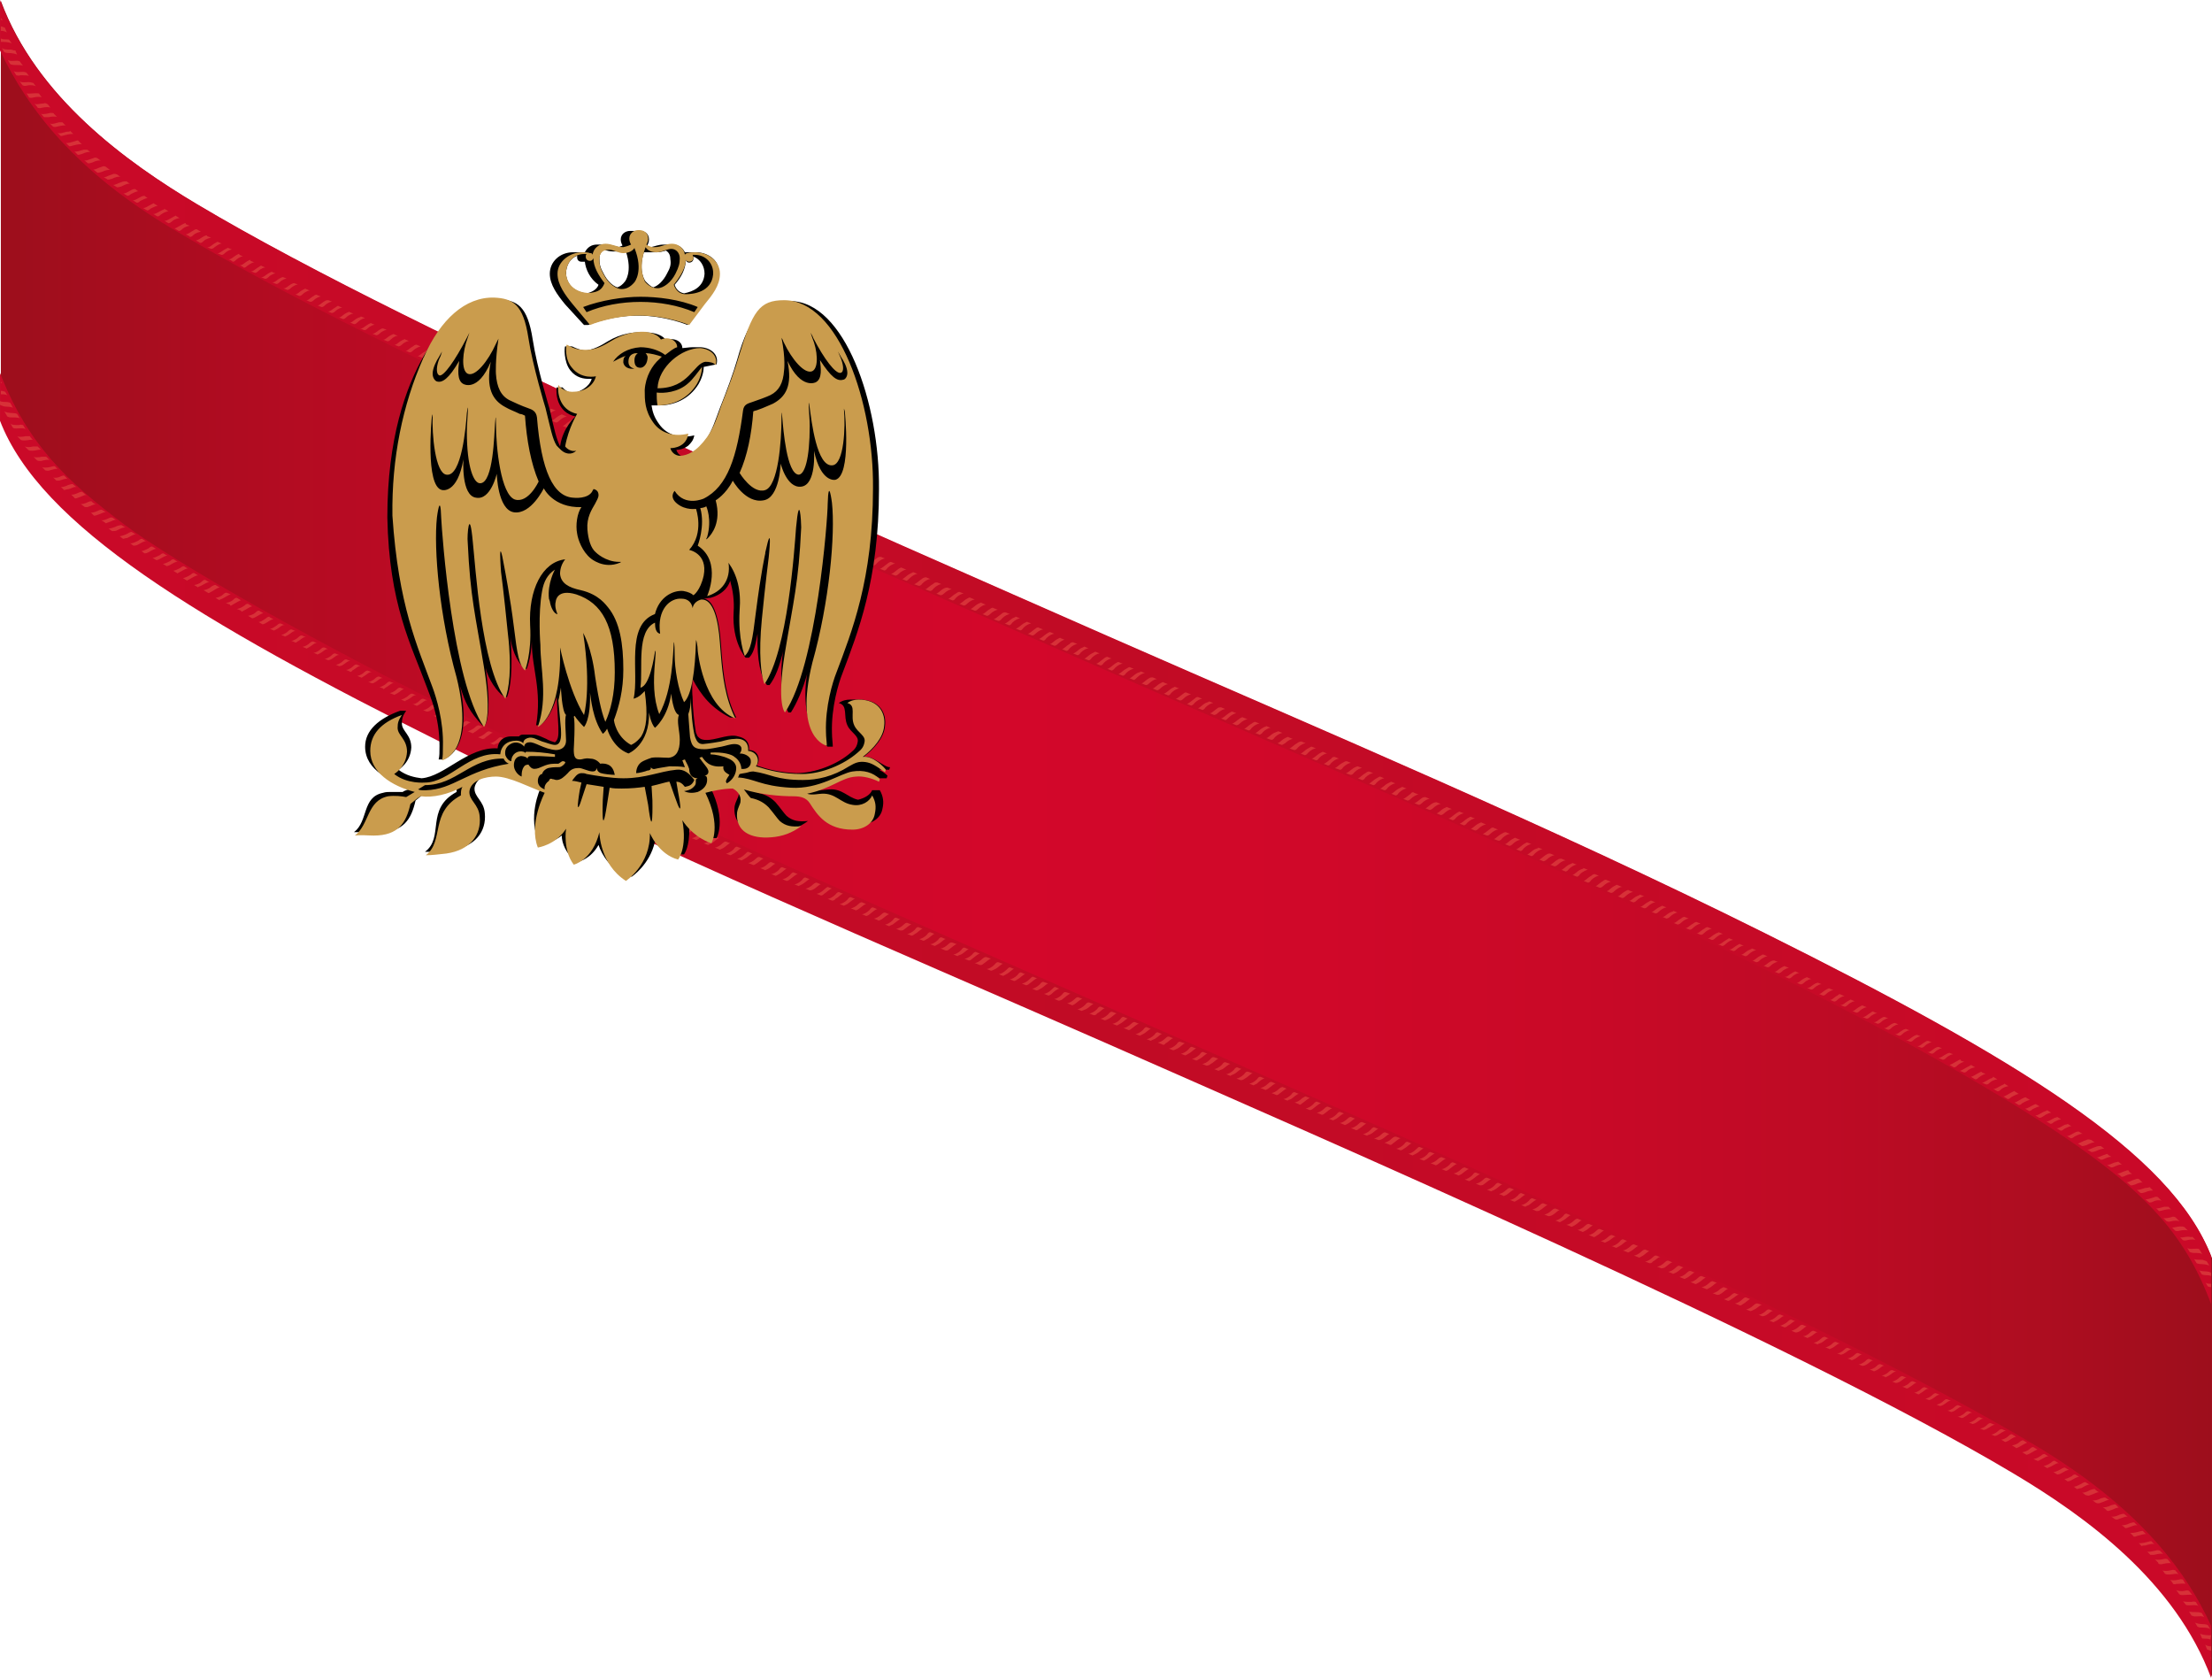 <svg xmlns="http://www.w3.org/2000/svg" width="340.921" height="258.558" viewBox="130.459 328.588 340.921 258.558"><linearGradient id="a" gradientUnits="userSpaceOnUse" x1="339.725" y1="338.601" x2="598.323" y2="338.601" gradientTransform="matrix(1.318 0 0 -1.318 -317.107 904.085)"><stop offset="0" stop-color="#9D0E1C"/><stop offset=".108" stop-color="#B00C21"/><stop offset=".24" stop-color="#C30A26"/><stop offset=".358" stop-color="#CE0829"/><stop offset=".448" stop-color="#D3072A"/><stop offset=".596" stop-color="#D00829"/><stop offset=".714" stop-color="#C90927"/><stop offset=".823" stop-color="#BE0B25"/><stop offset=".925" stop-color="#AD0D20"/><stop offset="1" stop-color="#9D0E1C"/></linearGradient><path fill="url(#a)" d="M300.854 489.1c33.738 14.89 105.822 45.99 140.085 66.418 11.07 6.59 24.907 16.604 30.44 31.496V522.44c-6.193-16.078-30.178-30.706-68.79-49.946-33.34-16.604-66.946-30.705-101.473-45.86-33.736-14.892-105.82-45.992-140.085-66.418-11.07-6.59-24.907-16.605-30.44-31.497v64.573c6.192 16.077 30.177 30.705 68.79 49.945 33.472 16.605 66.946 30.706 101.472 45.86z"/><linearGradient id="b" gradientUnits="userSpaceOnUse" x1="339.625" y1="360.45" x2="598.225" y2="360.45" gradientTransform="matrix(1.318 0 0 -1.318 -317.107 904.085)"><stop offset="0" stop-color="#CA0928"/><stop offset=".5" stop-color="#C10B25"/><stop offset="1" stop-color="#CA0928"/></linearGradient><path fill="url(#b)" d="M402.46 472.362c-33.343-16.604-66.946-30.705-101.473-45.86C267.25 411.61 195.165 380.51 160.9 360.084c-11.068-6.59-24.906-16.605-30.44-31.496v7.774c4.48 9.488 11.992 18.714 26.225 27.28 34 20.558 106.35 51.526 140.085 66.418 34.395 15.155 68 29.256 101.473 45.86 24.117 11.597 43.094 22.666 52.582 29.388 10.41 7.38 16.473 13.573 20.426 24.248v-7.38c-6.062-15.946-30.178-30.573-68.79-49.814z"/><linearGradient id="c" gradientUnits="userSpaceOnUse" x1="339.625" y1="316.801" x2="598.225" y2="316.801" gradientTransform="matrix(1.318 0 0 -1.318 -317.107 904.085)"><stop offset="0" stop-color="#CA0928"/><stop offset=".5" stop-color="#C10B25"/><stop offset="1" stop-color="#CA0928"/></linearGradient><path fill="url(#c)" d="M445.025 551.828c-34-20.56-106.35-51.527-140.085-66.42-34.396-15.154-68.527-29.782-101.342-45.728-23.853-11.73-45.992-24.248-54.03-30.31-8.566-6.458-14.76-12.125-19.108-23.326v7.38c6.193 16.077 30.178 30.705 68.79 49.945 33.342 16.603 66.946 30.704 101.474 45.86 33.736 14.89 105.822 45.99 140.085 66.418 11.067 6.59 24.905 16.604 30.44 31.496v-8.04c-4.35-9.486-11.992-18.58-26.225-27.276z"/><path fill="#D73138" d="M469.668 579.37c.527 0 1.186 0 1.45.264l-.396-.66s-.264-.13-.658-.13c-.527 0-1.188-.132-1.318-.264l.395.658s.264.132.528.132zM468.746 577.657c.527 0 1.186-.132 1.45.132l-.396-.66c-.133 0-.264-.132-.66-.132-.527 0-1.186 0-1.316-.132l.395.66c.13 0 .262.13.526.13zM467.824 575.944c.527 0 1.186-.132 1.45.132l-.397-.66c-.13 0-.264-.13-.658 0-.528 0-1.187 0-1.32-.13l.397.526c.13.132.264.132.527.132zM466.9 574.362c.527 0 1.188-.132 1.45 0l-.526-.658s-.264-.132-.66 0c-.527.13-1.186 0-1.318-.132l.396.526c.13.264.395.264.658.264zM465.848 572.65c.525 0 1.186-.133 1.45 0l-.397-.66s-.263-.132-.657 0c-.527.132-1.186.132-1.318 0l.396.527c0 .132.264.264.528.132zM464.793 571.2c.527 0 1.186-.264 1.45 0l-.528-.66c-.13 0-.264-.13-.658 0-.527.133-1.188.133-1.318 0l.394.528c.132.132.395.132.66.132zM463.605 569.618c.527-.132 1.188-.264 1.45-.132l-.526-.658c-.134 0-.265-.132-.66 0-.528.132-1.187.132-1.317 0l.527.526c0 .264.264.264.525.264zM462.42 568.17c.527-.133 1.186-.265 1.45-.133l-.528-.527c-.13 0-.262-.132-.658 0-.527.132-1.186.264-1.318.132l.527.527h.527zM461.102 566.72c.527-.133 1.188-.396 1.45-.133l-.526-.526c-.133 0-.264 0-.66.133-.527.132-1.186.264-1.316.132l.527.526c0-.13.263-.13.525-.13zM459.785 565.27c.527-.132 1.186-.396 1.45-.264l-.528-.527s-.264 0-.658.13c-.528.133-1.19.265-1.32.133l.528.527c0 .13.263.13.527 0zM458.467 563.952c.527-.132 1.186-.527 1.45-.264l-.528-.527c-.132 0-.265 0-.66.133-.526.264-1.185.396-1.317.264l.527.396c0 .13.263.13.527 0zM457.018 562.634c.527-.132 1.186-.527 1.45-.264l-.66-.527s-.263 0-.66.132c-.526.264-1.054.396-1.315.264l.525.395c.263.13.396.13.66 0zM455.7 561.316c.526-.132 1.054-.527 1.317-.396l-.527-.527c-.133 0-.264 0-.658.132-.527.264-1.055.396-1.318.264l.527.395c.132.263.396.263.66.13zM454.25 560.13c.527-.132 1.055-.527 1.318-.396l-.66-.396c-.13 0-.264 0-.658.133-.527.264-1.055.396-1.318.264l.527.396c.263.132.526.132.79 0zM452.668 558.944c.527-.132 1.055-.527 1.318-.396 0 0-.658-.396-.658-.527-.133 0-.264 0-.66.133-.527.264-1.055.527-1.316.396l.525.395c.396.13.527.13.79 0zM451.22 557.89c.526-.264 1.054-.66 1.317-.527l-.66-.395c-.13 0-.264 0-.658.263-.528.265-1.056.528-1.187.397l.527.396c.13-.002.395-.133.66-.133zM449.637 556.704c.527-.264 1.055-.66 1.318-.527l-.658-.396c-.133 0-.264 0-.527.265-.527.264-1.055.527-1.186.396l.525.396s.263 0 .527-.132zM448.057 555.65c.527-.265 1.055-.66 1.316-.528l-.658-.396c-.13 0-.264 0-.658.264-.527.264-1.055.527-1.188.396l.66.396s.263 0 .527-.133zM446.475 554.595c.527-.264 1.055-.658 1.318-.526l-.66-.397c-.13 0-.264 0-.527.264-.525.396-1.053.527-1.186.527l.66.395c-.133-.133.13-.133.395-.265zM444.893 553.54c.527-.263 1.055-.658 1.318-.526l-.657-.396s-.264 0-.527.264c-.527.396-1.055.527-1.186.527l.658.263c-.133.132.13 0 .395-.132zM443.18 552.618c.527-.264 1.055-.658 1.318-.658l-.658-.396c-.133 0-.264 0-.527.264-.396.395-1.055.526-1.188.526l.66.396s.13 0 .395-.132zM441.6 551.564c.525-.264 1.053-.66 1.316-.66l-.658-.395s-.264 0-.527.263c-.394.396-1.054.527-1.185.527l.658.396c-.13.132.133 0 .397-.132zM439.885 550.642c.527-.264.924-.66 1.318-.66l-.658-.395c-.133 0-.264 0-.527.264-.396.397-1.055.66-1.186.528l.658.396s.13 0 .395-.132zM438.305 549.72c.527-.264.922-.66 1.316-.66l-.657-.263s-.264 0-.527.264c-.395.397-1.055.66-1.186.527l.658.264c-.13 0 .133 0 .397-.13zM436.592 548.797c.525-.264.922-.66 1.316-.66l-.658-.263c-.133 0-.264 0-.527.264-.395.396-1.055.66-1.186.527l.658.264c-.13 0 .133 0 .397-.133zM434.877 547.874c.527-.264.924-.79 1.318-.66l-.658-.262c-.133 0-.264 0-.527.263-.396.396-1.055.66-1.186.527l.658.264s.13 0 .395-.132zM433.164 546.952c.527-.264.924-.79 1.318-.66l-.658-.263c-.133 0-.264 0-.527.263-.396.396-1.055.66-1.188.527l.66.264s.263 0 .394-.132zM431.584 546.03c.527-.265.922-.792 1.316-.66l-.658-.264s-.264 0-.527.264c-.395.396-1.055.66-1.186.527l.657.264c-.13 0 .133 0 .397-.13zM429.87 545.106c.526-.264.923-.79 1.317-.658l-.658-.264c-.134 0-.265 0-.528.264-.396.395-1.055.658-1.186.526l.658.264c-.13 0 .133 0 .395-.132zM428.156 544.185c.527-.264.924-.79 1.318-.66l-.658-.263c-.133 0-.264 0-.527.264-.397.396-1.056.66-1.19.527l.66.264c.002 0 .133 0 .396-.132zM426.443 543.262c.527-.264.922-.79 1.318-.66l-.657-.263c-.133 0-.264 0-.527.263-.396.396-1.055.66-1.188.527l.66.264c0 .13.265 0 .395-.132zM424.73 542.34c.527-.264.922-.79 1.186-.66l-.658-.263c-.133 0-.264 0-.527.264-.394.397-1.054.66-1.185.528l.658.263c.133.133.397 0 .527-.13zM423.148 541.55c.527-.265.924-.792 1.188-.66l-.66-.264c-.13 0-.264 0-.527.264-.396.396-1.054.66-1.187.527l.658.264s.265 0 .528-.13zM421.436 540.626c.527-.264.922-.79 1.318-.66l-.658-.262c-.133 0-.264 0-.527.263-.397.396-1.056.66-1.19.527l.66.264c-.132.132.132 0 .396-.132zM419.723 539.704c.527-.264.922-.79 1.186-.66l-.66-.263c-.13 0-.263 0-.526.265-.395.396-1.055.66-1.186.527l.658.263c0 .132.263 0 .527-.13zM418.01 538.913c.527-.264.922-.79 1.186-.66l-.658-.263c-.133 0-.264 0-.527.264-.395.396-1.054.66-1.185.527l.658.265s.263 0 .527-.132zM416.297 537.99c.527-.264.922-.79 1.186-.66l-.658-.262c-.133 0-.264 0-.527.263-.396.397-1.055.66-1.188.528l.66.264c0 .132.263 0 .527-.132zM414.584 537.2c.527-.264.922-.79 1.316-.66l-.658-.263c-.13 0-.264 0-.527.264-.395.397-.922.66-1.186.528l.657.264c-.13 0 .133 0 .397-.132zM412.87 536.277c.526-.264.923-.79 1.187-.66l-.66-.263c-.13 0-.264 0-.527.264-.395.396-1.053.66-1.186.527l.66.264c0 .13.263 0 .525-.133zM411.156 535.486c.527-.264.924-.79 1.188-.658l-.66-.264s-.264 0-.527.264c-.395.395-.922.658-1.186.658l.66.264c0-.132.263-.132.526-.264zM409.443 534.564c.527-.264.922-.79 1.186-.66l-.66-.263c-.13 0-.263 0-.526.265-.395.396-.922.66-1.186.527l.658.264c0 .132.264 0 .527-.132zM407.73 533.773c.527-.264.922-.79 1.186-.79l-.658-.265c-.133 0-.264 0-.527.264-.394.396-1.054.66-1.185.66l.658.263s.264 0 .527-.132zM406.018 532.85c.527-.263.922-.79 1.186-.657l-.658-.264c-.133 0-.264 0-.527.263-.397.395-1.056.658-1.187.658l.658.265s.264 0 .528-.264zM404.305 532.06c.527-.263.922-.79 1.186-.658l-.657-.264c-.133 0-.264 0-.527.264-.396.396-.924.66-1.188.66l.66.263s.263-.133.527-.264zM402.592 531.27c.525-.264.922-.79 1.186-.66l-.66-.263c-.13 0-.262 0-.525.264-.396.397-1.055.66-1.188.528l.66.264s.263 0 .527-.132zM400.877 530.347c.527-.264.924-.79 1.188-.658 0 0-.66-.265-.79-.265 0 0-.265 0-.528.264-.396.394-.922.657-1.186.657l.66.264c.13 0 .393-.13.657-.263zM399.033 529.557c.527-.264.922-.79 1.186-.79l-.66-.265c-.132 0-.263 0-.526.264-.396.396-.924.66-1.188.66l.66.263c.13.13.394-.002.527-.133zM397.32 528.766c.527-.264.922-.79 1.186-.66l-.658-.263c-.133 0-.264 0-.527.264-.395.396-.923.66-1.187.66l.66.263c.13 0 .395-.133.527-.264zM395.605 527.975c.527-.263.924-.79 1.188-.79l-.66-.264c-.13 0-.264.133-.527.265-.395.396-.922.658-1.186.658l.66.264c.13 0 .395 0 .525-.132zM393.893 527.053c.527-.264.924-.79 1.188-.79l-.66-.265s-.263 0-.526.264c-.395.396-.922.66-1.186.66l.658.263c.132.13.263 0 .527-.132zM392.18 526.262c.527-.264.922-.79 1.186-.79l-.658-.264c-.13 0-.264 0-.527.263-.394.397-.92.66-1.185.66l.658.264c.132.13.263 0 .527-.132zM390.467 525.47c.527-.262.922-.79 1.186-.79l-.658-.263c-.133 0-.264 0-.527.264-.395.397-.922.66-1.186.66l.658.263c.132.13.263 0 .527-.132zM388.754 524.68c.527-.263.922-.79 1.186-.79l-.658-.264c-.133 0-.264 0-.527.264-.396.396-.922.66-1.186.66l.657.263c0 .13.263 0 .527-.132zM387.04 523.89c.396-.264.923-.79 1.187-.79l-.658-.265c-.134 0-.265 0-.528.264-.396.395-.924.658-1.188.658l.66.264s.263 0 .527-.132zM385.195 522.967c.527-.263.922-.79 1.186-.658l-.657-.265c-.13 0-.264 0-.527.264-.395.395-.922.657-1.186.657l.658.264c.133 0 .396 0 .527-.263zM383.482 522.177c.527-.264.922-.79 1.186-.79l-.658-.265s-.264 0-.527.264c-.395.396-.922.66-1.186.66l.658.263c.133.13.264 0 .527-.133zM381.77 521.386c.527-.264.922-.79 1.186-.79l-.658-.265c-.133 0-.264 0-.527.265-.395.396-.92.66-1.185.66l.658.263c.13.13.263 0 .527-.132zM380.057 520.595c.527-.264.922-.79 1.186-.79l-.658-.264s-.264 0-.527.397c-.396.395-.924.658-1.188.658l.66.264c.13-.002.263-.133.527-.265zM378.344 519.805c.525-.264.922-.79 1.186-.66l-.66-.263s-.262 0-.525.264c-.396.396-.924.66-1.188.66l.66.263c0-.002.263-.133.527-.265zM376.498 519.014c.527-.264.922-.79 1.186-.79l-.658-.264c-.133 0-.264 0-.527.263-.397.396-.923.66-1.187.66l.658.263c.132.13.395 0 .528-.132zM374.785 518.223c.527-.263.922-.79 1.186-.79l-.657-.264s-.264 0-.527.263c-.396.395-.924.658-1.188.658l.66.265c.13.13.263 0 .527-.132zM373.072 517.433c.527-.264.922-.79 1.186-.79l-.658-.265c-.133 0-.264 0-.527.264-.396.396-.924.66-1.188.66l.66.263c.13.13.264 0 .527-.132zM371.357 516.642c.527-.264.924-.79 1.188-.79l-.66-.265c-.13 0-.264 0-.527.396-.395.396-.922.66-1.186.66l.66.263c.13 0 .264-.133.525-.264zM369.645 515.85c.527-.263.924-.79 1.188-.79l-.66-.263s-.264 0-.527.264c-.395.397-.922.66-1.186.66l.658.263s.263 0 .527-.132zM367.8 515.06c.528-.263.923-.79 1.187-.79l-.658-.264c-.134 0-.265 0-.528.264-.396.396-.924.66-1.188.66l.66.263c.13 0 .394 0 .527-.132zM366.088 514.27c.395-.264.922-.79 1.186-.79l-.66-.265s-.262 0-.525.396c-.397.397-.925.66-1.19.66l.66.264c.13-.133.264-.133.528-.264zM364.373 513.48c.527-.265.924-.79 1.188-.79l-.66-.265s-.263 0-.526.396c-.395.396-.922.66-1.186.66l.66.263c.13 0 .26-.133.525-.264zM362.66 512.688c.396-.264.924-.79 1.188-.79l-.66-.265c-.13 0-.264 0-.527.264-.394.396-.92.66-1.185.66l.658.263c0 .132.263 0 .527-.132zM360.816 511.897c.527-.264.922-.79 1.186-.79l-.658-.265s-.264 0-.527.396c-.396.396-.924.66-1.188.66l.66.263c.13-.13.394-.13.526-.263zM359.104 511.106c.395-.264.922-.79 1.186-.79l-.66-.264c-.13 0-.262 0-.525.264-.396.395-.924.658-1.188.658l.66.264c.13 0 .394 0 .527-.132zM357.39 510.316c.395-.264.923-.79 1.187-.79l-.66-.265c-.13 0-.264 0-.527.397-.395.396-.922.66-1.186.66l.658.262c.132 0 .263-.132.527-.264zM355.676 509.525c.396-.264.922-.79 1.186-.79l-.658-.265s-.264 0-.527.264c-.395.396-.922.66-1.186.66l.66.263c-.002.132.262 0 .526-.132zM353.832 508.734c.395-.264.922-.79 1.186-.79l-.658-.264s-.264 0-.527.396c-.396.395-.924.658-1.188.658l.66.264c.13 0 .394-.132.527-.264zM352.117 507.944c.396-.264.924-.79 1.188-.79l-.66-.265s-.264 0-.527.263c-.395.396-.922.66-1.186.66l.66.263c.13.132.394 0 .525-.132zM350.404 507.153c.396-.264.924-.79 1.188-.79l-.66-.265c-.13 0-.264 0-.527.396-.395.396-.922.66-1.186.66l.657.263c.133 0 .264-.132.527-.264zM348.69 506.362c.528-.264.923-.79 1.187-.79l-.658-.264c-.132 0-.265.132-.528.396-.395.395-.922.658-1.186.658l.658.264.527-.264zM346.848 505.572c.525-.264.922-.79 1.186-.79l-.66-.265c-.13 0-.262 0-.525.396-.397.396-.925.66-1.19.66l.66.262c.13 0 .395-.13.528-.263zM345.133 504.78c.396-.263.924-.79 1.188-.79 0 0-.66-.264-.79-.264 0 0-.264 0-.527.264-.396.396-.922.66-1.186.66l.658.263c.263.132.394.132.658-.132zM343.42 504.122c.527-.264.924-.79 1.188-.79l-.66-.264c-.13 0-.264 0-.527.264-.394.395-.92.658-1.185.658l.658.264c.132 0 .263 0 .527-.132zM341.707 503.332c.527-.264.922-.79 1.186-.79l-.658-.265s-.264 0-.527.396c-.395.396-.922.658-1.186.658l.658.265c0-.13.263-.13.527-.263zM339.86 502.54c.528-.263.925-.79 1.19-.79l-.66-.264c-.132 0-.265 0-.528.264-.395.396-.922.66-1.186.66l.66.263c.13.132.394 0 .525-.132zM338.148 501.75c.527-.264.924-.79 1.188-.79l-.66-.264c-.13 0-.264 0-.527.264-.396.395-.923.658-1.187.658l.658.264c.134.132.265 0 .528-.132zM336.436 500.96c.396-.264.922-.79 1.186-.79l-.658-.265s-.264 0-.527.396c-.395.397-.922.66-1.186.66l.66.263.526-.263zM334.592 500.17c.395-.265.922-.792 1.186-.792l-.66-.264c-.13 0-.262 0-.525.264-.396.396-.924.66-1.188.66l.66.263c.13.133.394 0 .527-.13zM332.877 499.378c.527-.396.924-.79 1.188-.79l-.66-.264s-.264 0-.527.395c-.395.395-.922.658-1.186.658l.66.264c.13 0 .394-.132.525-.264zM331.164 498.587c.396-.263.924-.79 1.188-.79l-.66-.264c-.13 0-.264.132-.527.264-.395.396-.922.66-1.186.66l.657.262c.133.13.263.13.527-.133zM329.45 497.93c.397-.265.923-.792 1.187-.792l-.658-.264c-.132 0-.265 0-.528.396-.395.396-.922.66-1.186.66l.658.263c0-.132.264-.132.527-.264zM327.607 497.138c.395-.264.922-.79 1.186-.79l-.66-.265s-.262 0-.525.264c-.396.396-.924.66-1.188.66l.66.263c.13.13.395 0 .527-.132zM325.893 496.347c.396-.264.924-.79 1.188-.79l-.66-.264c-.13 0-.263 0-.526.264-.395.396-.922.66-1.186.66l.658.262c.132.13.263 0 .527-.133zM324.18 495.557c.396-.396.924-.79 1.188-.79l-.66-.265c-.13 0-.264 0-.527.396-.394.396-.92.66-1.185.66l.658.263.527-.263zM322.336 494.766c.527-.264.922-.79 1.186-.79 0 0-.658-.264-.79-.264s-.265 0-.528.395c-.395.396-.922.66-1.186.66l.658.263c.263 0 .527-.133.66-.264zM320.62 494.106c.528-.264.925-.79 1.19-.79l-.66-.264c-.132 0-.265 0-.528.396-.395.395-.922.658-1.186.658l.66.264c.13-.132.263-.132.525-.264zM318.908 493.316c.396-.264.924-.79 1.188-.79l-.79-.265c-.134 0-.265 0-.528.397-.396.396-.922.66-1.186.66l.658.262c.264-.132.395-.132.658-.264zM317.064 492.525c.527-.264.922-.79 1.186-.79 0 0-.658-.265-.79-.265 0 0-.265 0-.528.396-.395.396-.922.66-1.186.66l.658.263c.264 0 .528-.133.66-.265zM315.35 491.734c.527-.264.924-.79 1.188-.79l-.66-.264c-.13 0-.264 0-.527.396-.394.395-.92.658-1.185.658l.66.264c.13 0 .263-.132.525-.264zM313.637 490.944c.527-.264.924-.79 1.188-.79l-.66-.265c-.13 0-.264 0-.527.395-.395.396-.922.66-1.186.66l.658.263c.132 0 .263-.132.527-.264zM311.924 490.153c.527-.264.922-.79 1.186-.79l-.79-.265c-.132 0-.263 0-.526.396-.396.396-.924.66-1.188.66l.66.263c.13 0 .394-.132.658-.264zM310.08 489.362c.525-.264.922-.79 1.186-.79l-.66-.264c-.13 0-.262 0-.525.264-.395.395-.923.658-1.187.658l.66.264c.13.132.394.132.527-.132zM308.365 488.704c.527-.264.924-.79 1.188-.79l-.66-.265c-.13 0-.264 0-.527.395-.395.396-.922.66-1.186.66l.66.262c.13-.132.262-.132.525-.263zM306.652 487.913c.527-.264.924-.79 1.188-.79l-.66-.265c-.13 0-.264 0-.527.396-.395.396-.92.66-1.185.66l.658.263.526-.264zM304.808 487.122c.396-.264.923-.79 1.187-.79l-.66-.264c-.13 0-.263 0-.526.264-.397.395-.924.658-1.188.658l.66.264c.13.132.394 0 .526-.132zM303.095 486.332c.526-.264.922-.79 1.186-.79l-.658-.265c-.13 0-.263 0-.526.396-.396.396-.923.658-1.187.658l.658.265c.132 0 .264-.13.527-.263zM301.38 485.54c.528-.263.924-.79 1.188-.79 0 0-.66-.264-.79-.264 0 0-.265 0-.528.396-.396.396-.922.66-1.186.66l.66.263c.13 0 .394-.132.657-.264zM299.537 484.75c.527-.264.923-.79 1.187-.79l-.66-.264c-.13 0-.263 0-.526.395-.396.397-.923.66-1.187.66l.66.264c.13 0 .395 0 .527-.264zM297.824 484.09c.527-.262.922-.79 1.186-.79 0 0-.658-.263-.79-.263 0 0-.264 0-.527.396-.396.395-.923.658-1.187.658l.66.265c.262-.132.394-.132.658-.264zM296.11 483.3c.527-.395.923-.79 1.187-.79l-.66-.264c-.13 0-.263 0-.526.264-.394.396-.92.66-1.185.66l.66.263c.13.13.262 0 .525-.132zM294.265 482.51c.527-.396.923-.79 1.187-.79 0 0-.66-.264-.79-.264s-.265 0-.528.395c-.396.397-.922.66-1.186.66l.658.264c.264 0 .527-.132.66-.264zM292.552 481.72c.396-.396.923-.79 1.187-.79l-.66-.265c-.132 0-.264.132-.527.396-.396.397-.923.66-1.187.66l.66.263c.13 0 .394-.132.526-.264zM290.84 480.93c.525-.265.92-.792 1.185-.792l-.79-.264s-.264 0-.527.396c-.396.396-.923.66-1.187.66l.66.263c.264 0 .396-.132.66-.264zM289.125 480.138c.396-.264.923-.79 1.187-.79l-.66-.265c-.13 0-.263.132-.526.396-.396.395-.922.658-1.186.658l.658.264s.264 0 .527-.264zM287.28 479.48c.528-.265.924-.79 1.188-.79l-.66-.265c-.13 0-.263 0-.526.396-.396.396-.922.66-1.186.66l.658.263c.13 0 .395-.133.527-.264zM285.568 478.688c.527-.264.922-.79 1.186-.79l-.658-.265c-.132 0-.264.132-.527.396-.397.395-.924.658-1.188.658l.66.264c.13 0 .262-.132.526-.264zM283.854 477.897c.527-.264.923-.79 1.187-.79 0 0-.658-.265-.79-.265 0 0-.263 0-.526.396-.396.396-.923.66-1.187.66l.66.263c.13 0 .394-.13.657-.263zM282.01 477.106c.395-.264.922-.79 1.186-.79 0 0-.66-.264-.79-.264 0 0-.265 0-.528.264-.395.396-.922.658-1.186.658l.66.264c.262.132.525 0 .657-.132zM280.296 476.316c.396-.264.923-.79 1.187-.79l-.66-.265s-.263 0-.526.397c-.396.396-.923.66-1.187.66l.66.262c.13 0 .263 0 .526-.264zM278.583 475.657c.526-.264.922-.79 1.186-.79l-.66-.265c-.13 0-.263 0-.526.396-.396.396-.923.66-1.187.66l.66.263c0-.13.263-.13.526-.263zM276.74 474.866c.394-.264.92-.79 1.185-.79 0 0-.66-.264-.79-.264-.132 0-.264 0-.527.264-.396.395-.923.658-1.187.658l.66.264c.263.132.526 0 .66-.132zM275.025 474.076c.527-.264.923-.79 1.187-.79l-.66-.265c-.13 0-.263 0-.526.397-.396.396-.922.658-1.186.658l.658.264c.13 0 .263-.132.527-.264zM273.312 473.285c.527-.264.922-.79 1.186-.79l-.658-.265c-.132 0-.264 0-.527.396-.396.396-.923.66-1.187.66l.66.263c.13 0 .262-.133.526-.265zM271.467 472.494c.527-.264.922-.79 1.186-.79l-.658-.264c-.132 0-.264 0-.527.395-.396.396-.923.66-1.187.66l.66.263c.132 0 .395-.132.527-.264zM269.753 471.835c.396-.263.923-.79 1.187-.79l-.66-.264c-.13 0-.263 0-.526.265-.396.396-.922.66-1.186.66l.66.262c.13 0 .394 0 .525-.132zM268.04 471.045c.397-.264.924-.79 1.188-.79l-.66-.265c-.13 0-.263 0-.526.396-.396.396-.923.66-1.187.66l.66.263c.13-.133.262-.133.526-.265zM266.328 470.254c.396-.264.922-.79 1.186-.79l-.658-.264c-.132 0-.264 0-.527.263-.397.396-.924.66-1.188.66l.66.263c-.002.132.262 0 .526-.132zM264.483 469.463c.526-.395.922-.79 1.186-.79l-.66-.264c-.132 0-.263 0-.526.395-.396.396-.923.658-1.187.658l.66.264c.13 0 .394-.132.526-.264zM262.77 468.673c.395-.264.922-.79 1.186-.79l-.66-.265c-.13 0-.263 0-.526.264-.396.396-.922.66-1.186.66l.658.263c.132.132.263 0 .527-.132zM261.056 467.882c.396-.264.923-.79 1.187-.79l-.66-.264c-.13 0-.263 0-.526.395-.396.396-.923.66-1.187.66l.66.263.526-.264zM259.21 467.09c.528-.262.923-.79 1.187-.79l-.658-.263s-.265 0-.528.396c-.396.395-.923.658-1.187.658l.66.265c.13 0 .395 0 .526-.264zM257.498 466.3c.396-.263.923-.79 1.187-.79l-.66-.264s-.263.132-.526.396c-.397.396-.923.66-1.187.66l.66.263c.13 0 .262 0 .525-.264zM255.785 465.642c.527-.264.923-.79 1.187-.79l-.66-.265s-.263 0-.526.264c-.396.397-.922.66-1.186.66l.658.264c.13 0 .263 0 .527-.132zM254.072 464.85c.527-.263.922-.79 1.186-.79l-.658-.263c-.132 0-.264 0-.527.396-.396.395-.923.658-1.187.658l.66.265c-.002 0 .262-.133.526-.264zM252.227 464.06c.395-.263.922-.79 1.186-.79l-.66-.264s-.262 0-.525.396c-.396.396-.923.66-1.187.66l.66.263c.132 0 .395-.133.527-.264zM250.513 463.27c.527-.264.923-.79 1.187-.79l-.66-.265c-.13 0-.263 0-.526.396-.396.397-.922.66-1.186.66l.66.264c.13 0 .262-.133.525-.264zM248.8 462.48c.527-.265.923-.79 1.187-.79l-.66-.265c-.13 0-.263 0-.526.264-.395.394-.922.657-1.186.657l.66.264c0 .132.263 0 .526-.13zM246.956 461.688c.527-.264.922-.79 1.186-.79l-.658-.265c-.132 0-.264 0-.527.264-.396.396-.923.66-1.187.66l.66.263c.13.132.394 0 .526-.132zM245.243 460.897c.526-.264.922-.79 1.186-.79l-.66-.265c-.132 0-.263.132-.526.396-.396.396-.923.66-1.187.66l.66.263c.13 0 .262-.13.526-.263zM243.53 460.106c.526-.264.922-.79 1.186-.79l-.66-.264c-.13 0-.263 0-.526.396-.396.395-.922.658-1.186.658l.658.264c.13 0 .263-.132.527-.264zM241.816 459.316c.527-.264.923-.79 1.187-.79l-.66-.265c-.13 0-.263 0-.526.265-.396.396-.923.66-1.187.66l.66.263c0 .132.262 0 .526-.132zM240.103 458.525c.526-.264.922-.79 1.186-.79l-.66-.265c-.13 0-.263 0-.526.396-.396.396-.923.66-1.187.66l.66.263.526-.265zM238.257 457.734c.527-.264.923-.79 1.187-.79l-.66-.264c-.13 0-.263 0-.526.396-.396.395-.922.658-1.186.658l.66.264c.13 0 .393-.132.525-.264zM236.544 456.944c.527-.264.923-.79 1.187-.79l-.658-.265c-.132 0-.264 0-.527.263-.396.396-.923.66-1.187.66l.66.263c.13.132.263 0 .526-.132zM234.832 456.153c.526-.264.922-.79 1.186-.79l-.66-.265c-.13 0-.262 0-.525.264-.396.396-.923.66-1.187.66l.66.263c.13.132.262 0 .526-.132zM233.118 455.362c.527-.264.923-.79 1.187-.79l-.66-.264c-.13 0-.263 0-.526.264-.396.395-.923.658-1.187.658l.66.264c-.002.132.26 0 .525-.132zM231.405 454.572c.527-.264.923-.79 1.187-.79l-.66-.265s-.263 0-.526.264c-.396.397-.922.66-1.186.66l.658.264c0 .13.263 0 .527-.132zM229.56 453.78c.527-.263.923-.79 1.187-.79l-.66-.264s-.263 0-.526.264c-.395.396-.922.66-1.186.66l.66.263c.13.132.394 0 .526-.132zM227.846 452.99c.527-.264.923-.79 1.187-.79l-.66-.264s-.263 0-.526.395c-.395.397-.922.66-1.186.66l.66.264c.132 0 .263-.132.526-.264zM226.133 452.2c.527-.264.923-.79 1.187-.79l-.66-.265s-.263 0-.526.396c-.395.397-.922.66-1.186.66l.658.264c.133-.133.264-.133.527-.264zM224.42 451.41c.527-.265.922-.792 1.186-.792l-.658-.264c-.132 0-.264 0-.527.264-.395.396-.92.66-1.185.66l.658.263s.264 0 .527-.13zM222.576 450.618c.396-.264.922-.79 1.186-.79l-.66-.264s-.262 0-.525.264c-.396.395-.923.658-1.187.658l.66.264c.13 0 .394 0 .526-.132zM220.862 449.696c.527-.264.923-.79 1.187-.79l-.66-.265c-.132 0-.264 0-.527.265-.395.396-.922.66-1.186.66l.66.263c.13.132.394 0 .525-.132zM219.15 448.905c.526-.264.922-.79 1.186-.79l-.66-.265c-.13 0-.263 0-.526.264-.396.396-.922.66-1.186.66l.658.263c.13.132.395 0 .527-.132zM217.436 448.114c.396-.264.922-.79 1.186-.658l-.658-.264s-.264 0-.527.264c-.396.395-.923.658-1.187.658l.66.264c.13-.132.262-.132.526-.264zM215.723 447.192c.526-.264.922-.79 1.186-.79l-.66-.265s-.263 0-.526.264c-.396.397-.923.66-1.187.66l.66.264c.13.132.262 0 .526-.132zM214.01 446.4c.526-.263.922-.79 1.186-.658l-.66-.264c-.13 0-.263 0-.526.264-.396.396-.922.66-1.186.66l.658.263c.132 0 .264-.132.527-.264zM212.296 445.61c.527-.264.923-.79 1.187-.79l-.66-.264c-.13 0-.263 0-.526.264-.396.395-.923.658-1.187.658l.66.264s.263 0 .526-.132zM210.583 444.688c.526-.264.922-.79 1.186-.66l-.66-.263c-.13 0-.263 0-.526.264-.396.395-.923.658-1.187.658l.66.264s.263 0 .526-.264zM208.87 443.897c.396-.264.923-.79 1.187-.66l-.66-.263s-.263 0-.526.264c-.394.396-1.053.66-1.185.66l.66.263.525-.263zM207.157 443.106c.527-.264.923-.79 1.187-.658l-.66-.264c-.13 0-.263 0-.526.264-.396.395-.922.658-1.186.658l.658.264c0-.132.263-.132.527-.264zM205.312 442.185c.527-.264.922-.79 1.186-.66l-.658-.263s-.264 0-.527.264c-.396.396-1.055.66-1.187.66l.66.263c.13-.002.394-.002.526-.265zM203.6 441.394c.525-.264.92-.79 1.316-.79l-.66-.265s-.262 0-.525.263c-.395.396-1.054.66-1.186.66l.66.263c0 .13.263 0 .395-.132zM201.885 440.603c.527-.264.923-.79 1.187-.658l-.66-.264c-.13 0-.263 0-.526.265-.396.395-.922.658-1.186.658l.658.264c.132 0 .395-.133.527-.264zM200.172 439.68c.527-.263.922-.79 1.186-.658l-.658-.264s-.264 0-.527.264c-.396.396-.923.66-1.187.66l.66.263c.13 0 .395 0 .526-.264zM198.46 438.89c.526-.264.92-.79 1.185-.66l-.658-.263c-.132 0-.264 0-.527.264-.396.397-.923.66-1.187.66l.66.264c.13 0 .263-.133.526-.264zM196.746 438.1c.527-.265.923-.79 1.187-.66l-.66-.263s-.263 0-.526.264c-.396.396-1.054.66-1.186.527l.66.264c.13 0 .263 0 .526-.13zM195.033 437.177c.527-.264.923-.79 1.318-.66l-.658-.263c-.132 0-.264 0-.527.264-.396.396-.922.66-1.186.527l.657.264c0 .13.132 0 .396-.133zM193.32 436.386c.527-.264.922-.79 1.317-.66l-.658-.263s-.265 0-.528.264c-.396.396-1.055.66-1.187.66l.66.263c0-.132.13-.132.395-.264zM191.606 435.463c.527-.263.923-.79 1.187-.658l-.66-.264c-.13 0-.263 0-.526.265-.395.396-1.054.658-1.186.527l.66.263c.13.132.263 0 .526-.132zM189.893 434.54c.527-.263.923-.79 1.318-.658l-.658-.264c-.132 0-.264 0-.527.264-.396.396-1.054.66-1.186.527l.657.263c0 .132.132.132.396-.132zM188.18 433.75c.527-.264.922-.79 1.317-.66l-.658-.262s-.265 0-.528.263c-.396.397-1.055.66-1.187.528l.66.264s.263 0 .395-.132zM186.467 432.828c.527-.264.922-.79 1.317-.66l-.66-.263s-.262 0-.525.264c-.397.395-1.056.658-1.188.526l.66.264c0 .13.263 0 .395-.132zM184.753 431.905c.527-.264.923-.79 1.318-.66l-.658-.263c-.132 0-.264 0-.527.264-.396.396-1.054.66-1.186.527l.657.264c0 .132.265.132.396-.132zM183.172 431.114c.527-.264.923-.79 1.318-.658l-.66-.264c-.13 0-.263 0-.526.264-.396.395-1.055.658-1.187.526l.66.264c-.132 0 .132 0 .395-.132zM181.46 430.192c.526-.264.92-.79 1.316-.66l-.66-.263c-.13 0-.262 0-.525.263-.395.396-1.054.66-1.186.527l.66.264c-.132 0 .132 0 .395-.132zM179.746 429.27c.527-.264.923-.79 1.318-.66l-.66-.263c-.13 0-.263 0-.526.264-.396.397-1.054.66-1.186.528l.658.264c-.13.13.133 0 .396-.132zM178.033 428.347c.527-.264.923-.79 1.318-.658l-.658-.265s-.264 0-.527.264c-.396.394-1.055.657-1.186.525l.657.264c0 .13.132 0 .396-.133zM176.32 427.425c.527-.264.922-.79 1.317-.66l-.658-.263c-.133 0-.265 0-.528.264-.396.396-1.055.66-1.187.527l.66.264c0 .13.263 0 .395-.132zM174.74 426.502c.525-.264.92-.79 1.316-.66l-.66-.262c-.13 0-.263 0-.526.263-.395.396-1.054.66-1.186.527l.66.264c-.133.132.13 0 .395-.132zM173.025 425.58c.527-.264.923-.79 1.318-.66l-.66-.263c-.13 0-.263 0-.526.264-.527.397-1.055.66-1.186.528l.66.264c-.132.13.13 0 .395-.132zM171.312 424.657c.527-.264.923-.66 1.317-.66 0 0-.66-.263-.66-.395 0 0-.263 0-.526.264-.527.396-1.055.66-1.187.527l.66.396s.13 0 .395-.133zM169.73 423.734c.527-.264 1.055-.658 1.318-.658l-.66-.396c-.13 0-.263 0-.526.264-.395.395-1.054.526-1.186.526l.66.396c-.132 0 .13 0 .395-.132zM168.017 422.68c.527-.263 1.055-.658 1.318-.658l-.66-.396c-.13 0-.263 0-.526.264-.528.396-1.055.527-1.187.527l.658.264c.002.264.133.133.397 0zM166.304 421.758c.527-.264 1.055-.66 1.317-.66l-.657-.394c-.132 0-.264 0-.527.264-.396.395-1.055.526-1.187.526l.658.264c0 .263.264.132.396 0zM164.723 420.835c.527-.263 1.054-.658 1.317-.658l-.66-.264c-.13 0-.262 0-.525.264-.396.396-1.055.527-1.187.527l.66.395c-.132-.133.13-.133.395-.265zM163.01 419.78c.526-.263.922-.658 1.317-.658l-.66-.396c-.13 0-.263 0-.658.264-.397.396-1.055.527-1.187.527l.66.396c.13.132.264 0 .526-.132zM161.428 418.858c.527-.264 1.055-.658 1.318-.526l-.66-.396c-.13 0-.263 0-.526.264-.396.395-1.055.526-1.187.526l.66.396c-.132-.132.132-.132.395-.264zM159.715 417.805c.527-.264 1.054-.66 1.317-.527l-.66-.396c-.13 0-.262 0-.525.264-.396.264-1.055.527-1.187.527l.66.396c0-.133.263-.133.395-.265zM158.133 416.75c.527-.264 1.055-.66 1.318-.527l-.658-.395s-.264 0-.527.263c-.526.265-1.054.528-1.186.397l.658.396c0 .13.132 0 .395-.133zM156.552 415.696c.527-.264 1.055-.66 1.317-.527l-.66-.397c-.13 0-.263 0-.526.264-.527.264-1.055.527-1.187.396l.66.396c-.132-.002.132-.002.395-.134zM154.97 414.773c.528-.264 1.055-.66 1.318-.527l-.66-.396s-.263 0-.525.264c-.527.264-1.055.527-1.187.396l.66.396c-.132 0 .132 0 .395-.133zM153.257 413.72c.527-.264 1.055-.66 1.318-.527l-.66-.396c-.13 0-.263 0-.526.264-.528.265-1.055.528-1.187.397l.527.395c.132 0 .265 0 .527-.133zM151.676 412.533c.527-.264 1.055-.66 1.318-.527l-.66-.396s-.263 0-.526.264c-.527.264-1.055.527-1.317.396l.527.396c.132 0 .396 0 .66-.133zM150.095 411.48c.526-.265 1.054-.66 1.317-.527l-.66-.396c-.13 0-.262 0-.657.264-.527.265-1.055.396-1.187.396l.527.396c.133-.002.397-.133.66-.133zM148.513 410.293c.527-.264 1.055-.527 1.318-.396l-.658-.396s-.264 0-.66.133c-.525.264-1.053.396-1.316.396l.527.395c.395 0 .527 0 .79-.132zM147.064 409.106c.527-.132 1.054-.526 1.317-.395l-.657-.395c-.132 0-.264 0-.527.132-.527.264-1.055.395-1.187.264l.658.396c-.13.132.132.132.396 0zM145.483 407.92c.526-.13 1.054-.526 1.317-.395l-.66-.396c-.13 0-.263 0-.526.13-.526.265-1.054.397-1.186.265l.527.527s.264 0 .528-.13zM143.9 406.734c.528-.132 1.056-.526 1.32-.396 0 0-.66-.395-.66-.526 0 0-.264 0-.527.132-.527.264-1.054.395-1.187.264l.527.395c.132.13.264.13.528.13zM142.452 405.285c.527-.132 1.055-.527 1.317-.396l-.66-.528s-.263 0-.526.132c-.527.264-1.055.396-1.187.264l.527.527c0 .132.264.132.528 0zM141.002 403.967c.526-.132 1.054-.526 1.317-.263l-.66-.527c-.132 0-.264 0-.658.132-.527.263-1.055.395-1.187.263l.527.526c.133 0 .397-.133.66-.133zM139.552 402.65c.527-.133 1.054-.397 1.317-.265l-.528-.527s-.263 0-.526.132c-.527.264-1.055.264-1.187.132l.526.527h.396zM138.102 401.068c.527-.132 1.187-.396 1.318-.132l-.527-.527s-.264 0-.658.13c-.527.133-1.187.133-1.318 0l.527.528c.132 0 .395.132.658 0zM136.785 399.618c.527-.132 1.055-.264 1.317-.132l-.526-.526h-.66c-.526.13-1.185.13-1.317 0l.526.526c.13.132.395.132.66.132zM135.467 398.037c.527 0 1.186-.264 1.317-.132l-.527-.527h-.66c-.525.132-1.053.132-1.316 0l.528.527c.132.132.396.132.66.132zM134.28 396.456c.528 0 1.188-.264 1.318 0 0 0-.526-.527-.526-.66h-.66c-.526.133-1.185.133-1.317 0l.527.528c.13.132.395.132.66.132zM132.963 394.61c.527 0 1.186-.132 1.45.132l-.397-.658c-.132 0-.264-.132-.66 0-.526 0-1.185 0-1.316-.264l.396.658c.132.132.264.132.527.132zM132.04 392.897c.528 0 1.188 0 1.45.132l-.395-.66s-.263-.132-.658-.132c-.527 0-1.187-.132-1.318-.264l.395.66c-.002.132.262.263.526.263zM132.172 336.23c-.527 0-1.187 0-1.45-.264l.396.66s.264.13.66.13c.526 0 1.186.133 1.317.265l-.264-.658c-.13 0-.262 0-.658-.132zM133.095 337.944c-.527 0-1.187.132-1.45-.132l.396.658s.265.132.66.132c.527 0 1.186 0 1.317.132l-.396-.526c.002-.132-.262-.264-.525-.264zM134.017 339.657c-.526 0-1.186.132-1.45-.132l.397.66c.132 0 .264.13.658 0 .527 0 1.187 0 1.318.13l-.396-.526s-.263-.133-.527-.133zM134.94 341.238c-.527 0-1.187.132-1.45-.132 0 0 .396.66.527.66 0 0 .264.13.66 0 .526-.133 1.185 0 1.317.13l-.396-.526c-.13 0-.394-.132-.658-.132zM135.995 342.952c-.527 0-1.187.13-1.45 0l.396.658s.265.132.66 0c.526-.132 1.186-.132 1.317 0l-.396-.527c0-.13-.263-.13-.525-.13zM137.18 344.533c-.527 0-1.186.264-1.45 0 0 0 .527.527.527.66.132 0 .264.13.66 0 .526-.133 1.186-.133 1.317 0l-.396-.528c-.262-.132-.394-.264-.658-.132zM138.235 345.982c-.527.132-1.187.264-1.45.132 0 0 .527.66.527.527h.66c.526-.13 1.185-.13 1.316 0l-.527-.526c0-.132-.26-.132-.525-.132zM139.552 347.433c-.527.132-1.187.396-1.45.132l.527.526s.263.133.658 0c.527-.13 1.187-.262 1.317-.13l-.526-.527h-.528zM140.74 348.882c-.528.132-1.188.396-1.45.132l.526.527c.132 0 .264 0 .66-.13.526-.133 1.185-.265 1.316-.133l-.527-.527c0 .132-.263.132-.526.132zM142.056 350.332c-.527.13-1.187.395-1.45.263l.527.527c.132 0 .264 0 .66-.132.526-.132 1.186-.264 1.316-.132l-.527-.526c0-.132-.263-.132-.527 0zM143.374 351.65c-.527.13-1.186.395-1.45.263l.528.527c.132 0 .264 0 .658-.132.527-.264 1.187-.396 1.318-.264l-.527-.396h-.526zM144.824 352.967c-.527.132-1.187.527-1.45.264l.66.528c.13 0 .263 0 .658-.132.527-.264 1.055-.396 1.317-.264l-.527-.396c-.264-.13-.396-.13-.66 0zM146.14 354.285c-.526.132-1.053.527-1.316.396l.66.528c.13 0 .262 0 .657-.132.528-.264 1.188-.396 1.32-.264l-.528-.396c-.264-.263-.527-.263-.79-.13zM147.723 355.47c-.527.133-1.055.528-1.318.397l.66.396c.13 0 .263 0 .658-.132.527-.263 1.054-.395 1.317-.263l-.527-.396c-.395-.13-.526-.13-.79 0zM149.172 356.657c-.527.132-1.055.527-1.318.396l.66.396c.13 0 .263 0 .658-.133.527-.264 1.055-.527 1.318-.396l-.527-.395c-.263 0-.527 0-.79.132zM150.753 357.843c-.526.264-1.054.66-1.317.527l.66.396s.262 0 .525-.264c.528-.264 1.056-.527 1.188-.396l-.527-.395c-.13.002-.263.002-.527.133zM152.204 358.897c-.527.264-1.055.66-1.318.527l.66.396c.13 0 .263 0 .526-.264.527-.264 1.054-.527 1.187-.396l-.528-.396c0 .002-.265.002-.528.133zM153.785 360.083c-.527.264-1.054.66-1.317.527l.658.396c.132 0 .264 0 .527-.264.527-.264 1.055-.527 1.187-.396l-.66-.395c.132-.13-.132.002-.395.133zM155.366 361.006c-.526.264-1.054.66-1.317.527l.658.396c.132 0 .264 0 .527-.265.526-.396 1.054-.527 1.186-.527l-.658-.396c.13.132-.133.132-.396.264zM157.08 362.06c-.527.265-1.055.66-1.318.527l.66.396s.263 0 .526-.264c.396-.396 1.055-.527 1.186-.527l-.658-.396c0 .132-.265.132-.396.264zM158.66 363.114c-.526.264-1.054.66-1.316.66l.658.395c.132 0 .264 0 .527-.265.395-.396 1.054-.527 1.186-.527l-.66-.264c.132-.263-.132-.132-.395 0zM160.374 364.037c-.526.264-.922.66-1.317.66 0 0 .66.263.66.394.13 0 .263 0 .526-.263.395-.395 1.054-.526 1.186-.526l-.66-.395s-.265 0-.396.132zM161.956 364.96c-.527.263-.923.658-1.318.658l.66.396c.13 0 .263 0 .526-.264.396-.396 1.054-.527 1.186-.527l-.658-.264c.13-.132-.133-.132-.396 0zM163.668 366.014c-.527.264-.922.79-1.317.66l.66.263s.263 0 .526-.264c.527-.396 1.055-.66 1.187-.527l-.66-.264c0-.132-.13 0-.395.132zM165.25 366.937c-.526.264-1.054.79-1.317.658l.66.264c.13 0 .262 0 .525-.265.396-.395 1.055-.658 1.187-.526l-.66-.265c.132-.132-.132 0-.395.132zM166.963 367.858c-.527.264-.923.79-1.318.66 0 0 .66.263.66.395.13 0 .263 0 .526-.264.397-.397 1.055-.66 1.187-.528l-.658-.264c0-.263-.133-.13-.397 0zM168.676 368.78c-.527.265-.922.792-1.317.66 0 0 .657.264.657.395.132 0 .264 0 .527-.263.527-.396 1.055-.66 1.187-.527l-.658-.264c0-.262-.132-.13-.396 0zM170.39 369.704c-.528.263-.923.79-1.318.658l.66.264c.13 0 .262 0 .525-.264.396-.396 1.055-.658 1.187-.526l-.66-.264c0-.132-.263 0-.395.132zM171.97 370.626c-.526.264-.922.79-1.317.66l.66.263c.13 0 .263 0 .526-.265.395-.396 1.053-.66 1.185-.527l-.658-.264c.13-.132-.132 0-.396.132zM173.684 371.417c-.527.264-.923.79-1.318.66l.66.262c.13 0 .263 0 .526-.264.396-.396 1.055-.66 1.187-.527l-.66-.265s-.132 0-.396.132zM175.397 372.34c-.527.263-.922.79-1.317.658l.66.264s.262 0 .525-.264c.396-.396 1.055-.66 1.187-.527l-.66-.262s-.13 0-.395.13zM177.11 373.262c-.526.264-.922.79-1.186.66l.66.263c.13 0 .262 0 .525-.264.395-.395 1.054-.658 1.186-.526l-.66-.264c-.13-.132-.262 0-.526.132zM178.824 374.185c-.527.264-.923.79-1.187.658l.66.264s.263 0 .526-.264c.396-.395 1.054-.658 1.186-.526l-.66-.264c-.13-.132-.394 0-.526.132zM180.537 374.975c-.527.264-.922.79-1.186.66l.66.263c.13 0 .263 0 .526-.264.396-.396 1.055-.66 1.187-.527l-.66-.264c-.13 0-.395 0-.526.132zM182.25 375.897c-.526.264-.922.79-1.317.66l.66.263s.262 0 .525-.264c.396-.396 1.055-.66 1.187-.527l-.66-.265c0-.13-.264 0-.395.132zM183.832 376.82c-.527.264-.923.79-1.187.658l.66.264c.13 0 .263 0 .526-.264.397-.395 1.055-.658 1.187-.526l-.658-.264c-.002-.13-.265 0-.528.132zM185.544 377.61c-.527.264-.923.79-1.187.66l.66.263c.13 0 .263 0 .526-.264.396-.397.923-.66 1.187-.66l-.66-.264c.002.133-.262.133-.526.264zM187.257 378.533c-.526.264-.922.79-1.317.66l.66.263c.13 0 .262 0 .525-.264.396-.396 1.055-.66 1.187-.527l-.66-.264c.133-.13-.13 0-.395.133zM189.103 379.324c-.527.263-.923.79-1.318.658l.66.264s.263 0 .526-.264c.397-.396 1.055-.658 1.187-.526l-.658-.264c-.002 0-.265 0-.397.132zM190.684 380.246c-.527.264-.923.79-1.187.66l.66.263c.13 0 .263 0 .526-.265.396-.396.922-.66 1.186-.527l-.66-.264c0-.132-.262 0-.526.132zM192.397 381.037c-.527.264-.922.79-1.186.66l.66.263s.263 0 .526-.264c.396-.396 1.055-.66 1.187-.527l-.66-.265c0-.132-.262 0-.526.132zM194.11 381.96c-.526.263-.922.79-1.186.658l.66.264c.13 0 .262 0 .525-.264.395-.396 1.054-.658 1.186-.658l-.66-.264s-.262 0-.526.264zM195.956 382.75c-.527.264-.923.79-1.187.66l.658.263c.132 0 .264 0 .527-.264.396-.397.922-.66 1.186-.66l-.657-.264c-.132 0-.396.132-.527.264zM197.668 383.54c-.527.265-.922.792-1.186.66l.658.264c.132 0 .264 0 .527-.264.396-.396.923-.66 1.187-.66l-.66-.263c-.13.132-.394.132-.526.264zM199.38 384.463c-.526.264-.92.79-1.185.66l.658.263c.132 0 .264 0 .527-.264.396-.396.923-.66 1.187-.66l-.66-.262c-.13 0-.394 0-.526.263zM201.095 385.254c-.396.264-.923.79-1.187.79l.66.265c.13 0 .263 0 .526-.265.396-.396 1.054-.66 1.186-.66l-.66-.263c-.13-.132-.393 0-.525.132zM202.808 386.045c-.527.264-.923.79-1.187.79l.66.264c.132 0 .264 0 .527-.265.396-.395 1.054-.658 1.186-.658l-.658-.264c-.13-.132-.395 0-.527.132zM204.52 386.835c-.526.264-.92.79-1.185.79l.658.265c.132 0 .264 0 .527-.264.396-.396.923-.66 1.187-.66l-.66-.262c-.13 0-.262 0-.526.13zM206.235 387.758c-.527.264-.923.79-1.187.79l.66.265s.263 0 .526-.264c.395-.397.922-.66 1.186-.66l-.66-.264c-.13-.132-.262 0-.525.132zM207.948 388.55c-.527.263-.923.79-1.187.79l.66.263s.264 0 .527-.264c.396-.396.922-.66 1.186-.66l-.658-.263c0-.132-.264 0-.527.132zM209.66 389.34c-.395.263-.92.79-1.185.79l.658.264s.264 0 .527-.264c.396-.396.923-.66 1.187-.66l-.66-.262s-.263 0-.526.13zM211.374 390.13c-.527.264-.922.79-1.186.79l.658.265c.132 0 .264 0 .527-.264.396-.395.923-.658 1.187-.658l-.66-.264s-.263 0-.526.132zM213.22 391.053c-.397.264-.924.79-1.188.79l.66.264c.13 0 .263 0 .526-.264.395-.395.922-.658 1.186-.658l-.66-.264c-.13-.13-.394-.13-.525.133zM214.932 391.843c-.527.264-.923.79-1.187.79l.66.265c.13 0 .263 0 .526-.396.397-.396.923-.66 1.187-.66l-.658-.262c-.132 0-.396.13-.528.263zM216.645 392.634c-.527.264-.922.79-1.186.79l.657.265c.132 0 .264 0 .527-.265.396-.396.923-.66 1.187-.66l-.658-.263c-.13-.132-.263 0-.527.132zM218.358 393.425c-.526.264-.922.79-1.186.79l.66.264c.13 0 .262 0 .525-.265.396-.395.923-.658 1.187-.658l-.66-.264c-.13-.132-.262 0-.526.132zM220.072 394.215c-.527.264-.923.79-1.187.79l.66.265c.13 0 .263 0 .526-.264.397-.396.924-.66 1.187-.66l-.658-.262c-.002-.132-.265 0-.528.13zM221.785 395.006c-.527.264-.923.79-1.187.79l.66.265s.263 0 .526-.263c.396-.396.923-.66 1.187-.66l-.658-.263s-.264 0-.527.132zM223.63 395.797c-.528.264-.923.79-1.187.79l.658.264s.265 0 .528-.263c.396-.395.923-.658 1.187-.658l-.66-.265c-.13 0-.394 0-.526.132zM225.343 396.587c-.527.264-.923.79-1.187.79l.66.265c.13 0 .263 0 .526-.264.396-.396.922-.66 1.186-.66l-.66-.262c-.13 0-.393 0-.525.13zM227.056 397.378c-.527.264-.923.79-1.187.79l.658.265c.132 0 .264 0 .527-.264.396-.397.923-.66 1.187-.66l-.66-.264c-.13 0-.262 0-.526.132zM228.77 398.17c-.527.263-.923.79-1.187.79l.66.263s.262 0 .525-.263c.396-.396.923-.66 1.187-.66l-.66-.263s-.262 0-.526.132zM230.483 399.09c-.396.265-.923.792-1.187.792l.66.264c.13 0 .263 0 .526-.264.395-.396.922-.66 1.186-.66l-.66-.262c0-.132-.26-.132-.525.13zM232.328 399.882c-.527.264-.923.79-1.187.79l.66.265c.132 0 .264 0 .527-.396.396-.395.922-.658 1.186-.658l-.66-.264c-.13 0-.394 0-.525.264zM234.04 400.673c-.395.264-.922.79-1.186.79l.66.264c.13 0 .263 0 .526-.263.396-.396.923-.66 1.187-.66l-.66-.263c-.13-.13-.263-.13-.526.133zM235.753 401.464c-.396.263-.922.79-1.186.79l.66.264c.13 0 .262 0 .525-.396.396-.396.923-.658 1.187-.658l-.66-.264c-.13 0-.263.132-.527.264zM237.467 402.254c-.527.264-.923.79-1.187.79 0 0 .66.265.79.265 0 0 .265 0 .528-.265.396-.396.922-.66 1.186-.66l-.66-.263c-.13-.132-.393 0-.657.132zM239.18 403.045c-.396.264-.922.79-1.186.79l.658.264c.132 0 .264 0 .527-.265.395-.395.922-.658 1.186-.658l-.66-.264c.002-.132-.262-.132-.526.132zM241.025 403.835c-.527.264-.922.79-1.186.79l.657.265c.132 0 .264 0 .527-.264.396-.396.923-.66 1.187-.66l-.658-.262c-.132-.132-.263-.132-.527.13zM242.74 404.494c-.397.264-.924.79-1.188.79l.66.265c.13 0 .263 0 .526-.397.395-.396.922-.66 1.186-.66l-.66-.263c-.13.132-.263.132-.525.264zM244.452 405.285c-.396.264-.923.79-1.187.79l.66.264c.13 0 .263 0 .526-.396.397-.396.923-.66 1.187-.66l-.658-.263c0 .133-.265.133-.528.265zM246.296 406.076c-.527.395-.923.79-1.187.79l.658.264c.132 0 .264 0 .527-.264.396-.396.923-.658 1.187-.658l-.66-.264c-.13 0-.394 0-.526.132zM248.01 406.866c-.397.264-.923.79-1.187.79l.66.265c.13 0 .262-.13.525-.395.396-.396.923-.66 1.187-.66l-.66-.263c-.13.132-.394.132-.526.264zM249.723 407.657c-.527.264-.923.79-1.187.79l.66.265s.263 0 .526-.396c.396-.396.922-.66 1.186-.66l-.658-.263c-.132 0-.263.132-.527.264zM251.436 408.448c-.396.264-.923.79-1.187.79l.658.264c.132 0 .264 0 .527-.396.396-.395.922-.658 1.186-.658l-.657-.264-.527.264zM253.28 409.238c-.395.264-.92.79-1.185.79l.658.265c.132 0 .264 0 .527-.264.396-.397.923-.66 1.187-.66l-.66-.264c-.13-.13-.394 0-.526.132zM254.995 410.03c-.527.263-.923.79-1.187.79l.66.264s.263 0 .526-.264c.395-.396.922-.66 1.186-.66l-.66-.263c-.13-.13-.263 0-.525.132zM256.708 410.82c-.527.264-.923.79-1.187.79l.66.264s.264 0 .527-.264c.396-.396.922-.658 1.186-.658l-.658-.264c-.132-.13-.264 0-.527.132zM258.42 411.61c-.527.264-.922.79-1.186.79l.658.265c.132 0 .264 0 .527-.396.395-.397.922-.66 1.186-.66l-.66-.264c.002 0-.262.133-.526.264zM260.265 412.4c-.526.397-.922.792-1.186.792l.658.264s.263 0 .526-.396c.396-.396.923-.66 1.187-.66l-.658-.263c-.13 0-.395.133-.527.264zM261.98 413.192c-.528.264-.924.79-1.188.79l.66.264s.263 0 .526-.264c.395-.395.922-.658 1.186-.658l-.66-.264c-.13-.13-.26-.13-.525.132zM263.692 413.982c-.396.264-.923.79-1.187.79l.66.265s.263 0 .526-.396c.397-.395.923-.658 1.187-.658l-.658-.264s-.264 0-.528.264zM265.537 414.642c-.527.396-.922.79-1.186.79 0 0 .66.265.79.265 0 0 .265 0 .528-.396.396-.395.923-.658 1.187-.658l-.66-.264c-.263 0-.527.132-.658.264zM267.25 415.433c-.396.264-.922.79-1.186.79l.66.264c.13 0 .262 0 .525-.396.395-.394.922-.657 1.186-.657l-.66-.264c-.13 0-.395.13-.526.263zM268.963 416.223c-.527.396-.923.79-1.187.79l.66.265c.13 0 .263 0 .526-.264.396-.396.922-.66 1.186-.66l-.658-.263c-.132-.13-.263 0-.527.133zM270.676 417.014c-.527.264-.923.79-1.187.79l.658.265c.132 0 .264-.133.527-.397.396-.396.922-.66 1.186-.66l-.657-.263-.527.264zM272.52 417.805c-.395.264-.92.79-1.185.79 0 0 .658.264.79.264 0 0 .264 0 .527-.396.396-.396.923-.66 1.187-.66l-.66-.263c-.263 0-.527.133-.66.265zM274.235 418.595c-.527.264-.923.79-1.187.79 0 0 .66.265.79.265 0 0 .264 0 .527-.396.396-.396.923-.66 1.187-.66l-.66-.262c-.263 0-.394 0-.657.263zM275.948 419.254c-.527.264-.923.79-1.187.79l.66.265s.264 0 .527-.265c.396-.396.922-.66 1.186-.66l-.658-.263s-.264 0-.527.132zM277.792 420.045c-.527.264-.923.79-1.187.79l.66.264c.13 0 .263 0 .526-.396.397-.396.924-.66 1.188-.66l-.66-.263c-.13 0-.394.133-.526.265zM279.505 420.835c-.526.264-.922.79-1.186.79l.658.265c.13 0 .263 0 .526-.264.396-.396.923-.66 1.187-.66l-.658-.262c-.13-.132-.263 0-.527.13zM281.22 421.626c-.528.264-.924.79-1.188.79l.66.265c.13 0 .263 0 .526-.263.395-.396.922-.66 1.186-.66l-.66-.263c.002-.132-.26 0-.525.132zM283.064 422.417c-.527.264-.923.79-1.187.79l.66.264c.13 0 .263 0 .526-.262.396-.396.922-.66 1.186-.66l-.66-.263c-.13-.132-.394 0-.526.132zM284.777 423.208c-.396.263-.922.79-1.186.79 0 0 .66.264.79.264 0 0 .265 0 .528-.396.396-.395.923-.658 1.187-.658l-.66-.264c-.263 0-.394 0-.658.264zM286.49 423.866c-.396.264-.922.79-1.186.79l.66.265c.13 0 .262 0 .525-.395.395-.396.922-.66 1.186-.66l-.66-.263c-.13.132-.263.132-.526.264zM288.204 424.657c-.396.264-.923.79-1.187.79l.66.265c.13 0 .263 0 .526-.396.396-.396.922-.66 1.186-.66l-.66-.263-.526.264zM290.048 425.448c-.396.264-.923.79-1.187.79l.66.264c.132 0 .264 0 .527-.264.396-.396.923-.658 1.187-.658l-.66-.264c-.13-.13-.394 0-.526.132zM291.76 426.238c-.395.264-.92.79-1.185.79l.658.265c.132 0 .264 0 .527-.396.396-.396.923-.66 1.187-.66l-.66-.263c-.13 0-.262.132-.526.264zM293.475 427.03c-.527.263-.923.79-1.187.79l.66.264c.13 0 .263 0 .526-.264.395-.396.922-.66 1.054-.66l-.66-.263c.133-.13-.13 0-.393.132zM295.32 427.82c-.527.264-.923.79-1.187.79l.66.264c.13 0 .263 0 .526-.396.395-.395.92-.658 1.185-.658l-.658-.264c-.132 0-.395 0-.527.264zM297.033 428.48c-.396.263-.923.79-1.187.79l.66.264c.13 0 .263 0 .526-.396.396-.396.923-.66 1.187-.66l-.66-.262c-.132.13-.264.13-.527.263zM298.746 429.27c-.526.264-.922.79-1.186.79l.66.265c.13 0 .263 0 .525-.396.396-.397.923-.66 1.187-.66l-.66-.264-.526.264zM300.59 430.06c-.395.265-.922.79-1.186.79l.66.265c.13 0 .263 0 .526-.396.396-.396.922-.66 1.186-.66l-.66-.263c-.13 0-.393.132-.525.264zM302.304 430.85c-.527.397-.923.792-1.187.792l.66.264s.263 0 .526-.396c.396-.396.923-.66 1.187-.66l-.66-.263c-.13 0-.262.132-.526.264zM304.017 431.642c-.526.264-.922.79-1.186.79l.66.265c.13 0 .263 0 .526-.396.396-.395.923-.658 1.187-.658l-.66-.264c-.13 0-.262.132-.526.264zM305.73 432.3c-.526.265-.922.79-1.186.79l.66.265c.13 0 .263-.132.526-.395.395-.396.92-.66 1.185-.66l-.66-.263c.002.132-.26.132-.524.264zM307.576 433.09c-.527.265-.924.792-1.187.792l.66.264c.13 0 .263 0 .526-.264.395-.396.922-.66 1.186-.66l-.66-.262c-.13 0-.395 0-.526.13zM309.29 433.882c-.528.264-.925.79-1.19.79l.66.265c.132 0 .265 0 .528-.264.395-.396.922-.66 1.186-.66l-.658-.263c-.132-.132-.263 0-.527.132zM311.002 434.673c-.396.264-.922.79-1.186.79l.658.264c.13 0 .264 0 .527-.395.396-.396.923-.66 1.187-.66l-.658-.263s-.264.13-.528.263zM312.846 435.463c-.395.264-.922.79-1.186.79l.66.265c.13 0 .264 0 .525-.264.396-.396.924-.66 1.188-.66l-.66-.262c-.13-.132-.394 0-.527.13zM314.56 436.254c-.395.264-.923.79-1.187.79l.66.265s.264 0 .527-.397c.395-.396.922-.66 1.186-.66l-.658-.263c-.133 0-.264 0-.527.264zM316.273 436.913c-.527.264-.922.79-1.186.79l.658.264c.13 0 .264 0 .527-.395.395-.396.922-.66 1.186-.66l-.658-.263c0 .13-.263.13-.527.263zM318.117 437.704c-.395.263-.922.79-1.186.79l.66.264s.263 0 .526-.264c.396-.396.924-.658 1.188-.658l-.66-.264c-.13 0-.394 0-.527.132zM319.832 438.494c-.396.264-.924.79-1.188.79l.66.265c.13 0 .264-.133.527-.397.396-.396.923-.66 1.187-.66l-.658-.263c-.133 0-.264.132-.528.264zM321.545 439.285c-.396.264-.924.79-1.186.79l.657.264s.264 0 .527-.264c.395-.396.922-.66 1.186-.66l-.658-.263c-.133-.132-.263 0-.527.132zM323.39 440.076c-.528.263-.923.79-1.187.79l.658.264c.134 0 .265 0 .528-.396.396-.395.924-.658 1.188-.658l-.66-.264c-.13 0-.395.132-.527.264zM325.104 440.734c-.527.264-.924.79-1.188.79l.66.265s.264 0 .527-.397c.395-.396.922-.66 1.186-.66l-.66-.263c-.132.133-.396.133-.526.264zM326.816 441.525c-.527.264-.924.79-1.188.79 0 0 .66.265.79.265.134 0 .265 0 .528-.396.396-.396.922-.66 1.186-.66l-.658-.263c-.263.134-.394.134-.658.265zM328.53 442.316c-.528.264-.923.79-1.187.79l.658.264c.132 0 .265-.132.528-.264.395-.395.922-.658 1.186-.658l-.658-.264c0-.13-.263 0-.527.132zM330.373 443.106c-.525.264-.922.79-1.186.79 0 0 .66.265.79.265 0 0 .265 0 .528-.395.395-.396.922-.66 1.186-.66l-.657-.263c-.263 0-.527.133-.66.264zM332.088 443.897c-.527.264-.924.79-1.188.79l.66.265s.264 0 .527-.396c.395-.396.922-.66 1.186-.66l-.658-.263c-.133 0-.263.133-.527.264zM333.8 444.688c-.395.264-.923.79-1.187.79l.66.264c.13 0 .264 0 .527-.396.395-.395.922-.658 1.186-.658l-.658-.264-.527.264zM335.645 445.48c-.395.263-.922.79-1.186.79l.657.264c.133 0 .264 0 .527-.396.396-.396.924-.66 1.188-.66l-.66-.262c-.13 0-.395 0-.527.263zM337.36 446.138c-.528.264-.925.79-1.19.79l.792.265c.133 0 .264 0 .527-.396.394-.396.92-.66 1.185-.66l-.658-.263c-.263 0-.396.132-.658.264zM339.072 446.93c-.396.263-.924.79-1.188.79 0 0 .66.263.79.263 0 0 .265 0 .528-.395.396-.396.922-.66 1.186-.66l-.658-.263c-.13 0-.394.132-.658.264zM340.916 447.72c-.527.263-.922.79-1.186.79l.658.264c.133 0 .264 0 .527-.396.396-.396.924-.66 1.188-.66l-.66-.262c-.13 0-.394.13-.527.263zM342.63 448.51c-.526.264-.923.79-1.187.79l.66.265c.13 0 .262 0 .525-.396.396-.397.924-.66 1.188-.66l-.66-.264c-.13 0-.263.132-.527.264zM344.344 449.3c-.527.265-.924.79-1.188.79l.66.265c.13 0 .264 0 .527-.395.395-.396.922-.66 1.186-.66l-.66-.263-.526.264zM346.057 450.09c-.527.265-.924.792-1.188.792l.66.264c.13 0 .263 0 .526-.396.395-.396.922-.66 1.186-.66l-.658-.262-.527.263zM347.9 450.882c-.395.264-.922.79-1.186.79l.658.265c.133 0 .264 0 .527-.264.395-.396.923-.66 1.187-.66l-.66-.263c-.13-.132-.394-.132-.527.132zM349.613 451.54c-.525.397-.922.792-1.186.792l.66.263c.13 0 .262 0 .525-.263.396-.396.924-.66 1.188-.66l-.66-.263c-.13 0-.263 0-.527.13zM351.328 452.33c-.527.265-.924.792-1.188.792l.66.264s.264 0 .527-.264c.395-.396.922-.658 1.186-.658l-.658-.264s-.263 0-.527.13zM353.04 453.122c-.526.264-.923.79-1.187.79l.66.265s.264 0 .527-.264c.395-.396.922-.66 1.186-.66l-.658-.263c0-.132-.263 0-.527.132zM354.885 453.913c-.395.264-.922.79-1.186.79l.657.265s.264 0 .527-.396c.396-.396.924-.66 1.188-.66l-.66-.263c-.13 0-.264.13-.527.263zM356.6 454.704c-.396.264-.924.79-1.188.79l.66.264s.264 0 .527-.396c.394-.395.92-.658 1.185-.658l-.66-.264c-.13 0-.264.132-.525.264zM358.313 455.494c-.527.264-.924.79-1.188.79l.66.265c.13 0 .264 0 .527-.265.395-.396.922-.66 1.186-.66l-.658-.263c0-.132-.264 0-.527.132zM360.156 456.285c-.395.264-.922.79-1.186.79l.658.264c.133 0 .264 0 .527-.264.396-.396.924-.66 1.188-.66l-.66-.263c-.13-.132-.394 0-.527.132zM361.87 457.076c-.526.263-.923.79-1.187.79 0 0 .66.264.79.264 0 0 .265 0 .528-.396.396-.396.923-.658 1.187-.658l-.658-.264c-.264 0-.397.132-.66.264zM363.584 457.866c-.527.264-.924.79-1.188.79l.66.265c.13 0 .264 0 .527-.263.395-.396.922-.66 1.186-.66l-.66-.263c-.13-.13-.262 0-.526.132zM365.297 458.657c-.396.264-.924.79-1.188.79l.66.265c.13 0 .263 0 .526-.396.395-.396.922-.66 1.186-.66l-.658-.263c-.133 0-.263.132-.527.264zM367.01 459.448c-.527.264-.922.79-1.186.79l.658.264s.264 0 .527-.396c.394-.395.92-.658 1.185-.658l-.658-.264c0 .132-.264.132-.527.264zM368.854 460.238c-.525.264-.922.79-1.186.79l.66.265s.262 0 .525-.264c.396-.397.924-.66 1.188-.66l-.66-.264c-.13 0-.394 0-.526.132zM370.568 461.03c-.527.263-.924.79-1.188.79l.66.264s.264 0 .527-.264c.395-.396.922-.66 1.186-.66l-.658-.263c-.132 0-.396 0-.527.132zM372.28 461.82c-.526.264-.92.79-1.185.79l.658.264s.264 0 .527-.396c.395-.395.922-.658 1.186-.658l-.658-.264c-.132.132-.263.132-.527.264zM373.994 462.61c-.527.264-.922.79-1.186.79l.658.265c.13 0 .264 0 .527-.396.395-.397 1.055-.66 1.186-.66l-.66-.264c0 .133-.262.133-.526.264zM375.707 463.533c-.527.264-.922.79-1.186.79l.66.264c.132 0 .263 0 .526-.395.396-.396.922-.66 1.186-.66l-.658-.263s-.263 0-.527.263zM377.553 464.324c-.527.263-.924.79-1.188.79l.66.264s.264 0 .527-.264c.395-.396.922-.658 1.186-.658l-.658-.264c-.133-.13-.396 0-.527.132zM379.266 465.114c-.527.264-.922.79-1.186.79l.658.265c.13 0 .264 0 .527-.265.395-.396.922-.66 1.186-.66l-.657-.263c-.133-.13-.264 0-.527.132zM380.98 465.905c-.528.264-.923.79-1.187.79l.658.265c.134 0 .265 0 .528-.264.395-.396.922-.66 1.186-.66l-.658-.263c-.133-.13-.264 0-.527.132zM382.69 466.696c-.526.264-.92.79-1.185.658l.658.264c.133 0 .264 0 .527-.264.396-.395.922-.658 1.186-.658l-.658-.264c-.13.132-.263.132-.527.264zM384.404 467.618c-.527.264-.922.79-1.186.66l.658.263c.133 0 .264 0 .527-.263.396-.396.924-.66 1.188-.66l-.66-.263c-.13 0-.262.132-.526.264zM386.117 468.41c-.525.263-.922.79-1.186.658l.66.264c.132 0 .263 0 .526-.264.396-.396.924-.66 1.188-.66l-.66-.263-.527.264zM387.832 469.2c-.527.264-.924.79-1.188.658l.66.264s.264 0 .527-.264c.396-.395.923-.658 1.187-.658l-.66-.264c0 .132-.26.132-.525.264zM389.545 470.122c-.527.264-.924.79-1.188.66l.66.263s.264 0 .527-.264c.395-.395.922-.658 1.186-.658l-.658-.264s-.263 0-.527.264zM391.39 470.913c-.528.264-.923.79-1.187.66l.658.262c.134 0 .265 0 .528-.263.396-.396.924-.66 1.188-.66l-.66-.263c-.13 0-.395.13-.527.263zM393.102 471.704c-.525.263-.922.79-1.186.658l.66.264c.13 0 .262 0 .525-.264.397-.396.925-.658 1.19-.658l-.66-.264c-.132 0-.396.132-.528.264zM394.816 472.494c-.527.264-.924.79-1.188.66l.66.263c.13 0 .264 0 .527-.264.395-.396.922-.66 1.186-.66l-.657-.263c-.132.132-.396.132-.527.264zM396.53 473.417c-.528.264-.925.79-1.32.66l.66.262c.132 0 .263 0 .526-.264.396-.396.924-.66 1.188-.66l-.66-.263s-.13.132-.395.264zM398.242 474.208c-.527.263-.922.79-1.318.658l.66.264c.13 0 .262 0 .525-.264.395-.396 1.054-.658 1.187-.527l-.66-.264c0-.132-.13 0-.395.132zM399.955 474.998c-.527.264-.922.79-1.186.66l.657.263c.133 0 .264 0 .527-.263.396-.396.922-.66 1.186-.66l-.658-.263c-.132.132-.263.132-.527.264zM401.668 475.92c-.527.265-.922.792-1.186.66l.658.263c.133 0 .264 0 .527-.263.396-.396 1.055-.66 1.188-.66l-.66-.263c-.13 0-.263.132-.527.264zM403.38 476.712c-.524.263-.92.79-1.185.658l.66.264c.13 0 .262 0 .525-.264.396-.396 1.055-.658 1.188-.527l-.66-.264c-.13 0-.263 0-.527.132zM405.096 477.634c-.527.264-.924.79-1.188.66l.66.263s.264 0 .527-.264c.395-.396 1.053-.66 1.186-.527l-.66-.264c-.13-.132-.26 0-.524.132zM406.81 478.425c-.528.264-.925.79-1.32.658l.66.264c.132 0 .263 0 .526-.264.396-.395 1.055-.658 1.188-.526l-.66-.264c.132-.132-.132 0-.395.132zM408.52 479.347c-.526.264-.92.79-1.185.66l.658.263s.264 0 .527-.264c.395-.396 1.055-.66 1.186-.527l-.658-.265c0-.132-.263 0-.527.132zM410.234 480.138c-.527.264-.922.79-1.318.66l.66.263c.13 0 .264 0 .527-.263.395-.396 1.053-.66 1.186-.527l-.66-.264c.132 0-.132 0-.396.132zM411.947 481.06c-.527.265-.922.79-1.186.66l.66.263c.132 0 .263 0 .526-.264.396-.396 1.055-.66 1.186-.527l-.658-.264c-.13-.133-.263 0-.527.13zM413.66 481.982c-.527.264-.922.79-1.186.66l.658.263c.133 0 .264 0 .527-.264.395-.395 1.054-.658 1.187-.526l-.66-.264c-.13-.13-.263-.13-.527.132zM415.373 482.773c-.525.264-.922.79-1.316.66l.658.263c.133 0 .264 0 .527-.264.395-.396 1.055-.66 1.186-.527l-.658-.264c0-.13-.133.002-.397.133zM417.088 483.696c-.527.264-.924.79-1.188.658l.66.264c.13 0 .264 0 .527-.264.395-.395 1.053-.658 1.186-.526l-.658-.264c-.133-.13-.263 0-.527.132zM418.8 484.618c-.526.264-.923.79-1.317.66l.658.263c.134 0 .265 0 .528-.263.396-.396 1.055-.66 1.188-.527l-.66-.264c0-.132-.264 0-.395.132zM420.514 485.41c-.527.263-.922.79-1.318.658l.66.264s.262 0 .525-.264c.397-.396 1.056-.66 1.19-.527l-.66-.263c-.002 0-.265 0-.396.132zM422.096 486.332c-.527.263-.924.79-1.318.658l.658.264c.133 0 .264 0 .527-.264.396-.396 1.055-.658 1.186-.526l-.66-.264c.13 0-.13 0-.394.132zM423.81 487.254c-.528.264-.925.79-1.32.66l.66.263c.132 0 .263 0 .526-.264.396-.396 1.055-.66 1.188-.527l-.66-.264c.132 0-.132 0-.395.132zM425.52 488.177c-.526.264-.92.79-1.317.658l.658.264c.134 0 .265 0 .528-.265.396-.395 1.055-.658 1.188-.526l-.66-.265s-.13 0-.395.132zM427.234 489.1c-.527.263-.922.79-1.318.658l.66.264c.13 0 .264 0 .527-.264.395-.396 1.053-.66 1.186-.527l-.66-.263s-.265 0-.396.132zM428.816 490.02c-.527.265-.924.792-1.318.66l.658.264c.133 0 .264 0 .527-.264.396-.396 1.055-.66 1.186-.527l-.66-.264c.134 0-.13 0-.394.13zM430.53 490.944c-.528.264-.923.658-1.32.658l.66.264c.132 0 .263 0 .526-.264.396-.395 1.055-.658 1.188-.526l-.66-.264c.133 0-.13 0-.395.132zM432.242 491.998c-.527.264-1.055.66-1.318.66l.66.395c.13 0 .264 0 .527-.264.396-.397 1.054-.66 1.187-.528l-.66-.264c0-.264-.13-.132-.395 0zM433.824 492.92c-.527.265-1.055.66-1.318.66l.658.263c.133 0 .264 0 .527-.263.397-.396 1.056-.527 1.187-.527l-.658-.396c.132 0-.132.132-.396.264zM435.537 493.843c-.527.264-1.055.66-1.318.66l.657.395c.133 0 .264 0 .527-.264.527-.396 1.055-.66 1.188-.527l-.66-.264c0-.13-.13-.13-.395 0zM437.25 494.766c-.527.264-1.055.66-1.318.66l.66.263c.13 0 .262 0 .525-.265.396-.396 1.055-.527 1.188-.527l-.66-.396c0 .132-.264.264-.395.264zM438.963 495.82c-.527.263-1.055.658-1.318.526l.66.396c.13 0 .264 0 .527-.264.395-.396 1.053-.526 1.186-.526l-.658-.396c-.003.132-.133.132-.397.264zM440.545 496.874c-.527.264-1.055.66-1.318.66l.658.395c.133 0 .264 0 .527-.265.396-.264 1.055-.527 1.188-.527l-.66-.396c.132-.132-.13 0-.395.132zM442.258 497.797c-.527.264-1.055.66-1.318.66l.66.394c.13 0 .262 0 .525-.263.396-.263 1.055-.526 1.188-.526l-.66-.395s-.132 0-.395.132zM443.84 498.85c-.527.265-1.055.66-1.318.528l.658.396c.133 0 .264 0 .527-.264.527-.264 1.055-.527 1.186-.396l-.658-.396s-.13 0-.395.133zM445.42 499.905c-.527.264-1.055.66-1.316.527l.658.396c.13 0 .264 0 .658-.264.527-.396 1.055-.527 1.188-.527l-.66-.396c0 .133-.264.133-.528.265zM447.133 500.828c-.527.263-1.053.658-1.316.526l.658.396c.13 0 .264 0 .527-.264.527-.264 1.055-.526 1.186-.396l-.658-.395s-.264.133-.397.133zM448.715 501.882c-.527.264-1.055.66-1.318.527l.66.395c.13 0 .264 0 .527-.264.527-.263 1.053-.526 1.186-.395l-.658-.396c.13 0-.133.132-.397.132zM450.297 503.068c-.527.264-1.055.658-1.318.526l.657.396s.264 0 .527-.264c.527-.264 1.055-.526 1.318-.396l-.658-.395c0 .002-.263.002-.527.133zM452.01 504.254c-.527.132-1.055.527-1.318.527l.66.397c.13 0 .262 0 .658-.132.527-.264 1.186-.527 1.318-.396l-.527-.397c-.396-.13-.66-.13-.79 0zM453.46 505.31c-.528.13-1.056.525-1.32.395l.66.395c.132 0 .265 0 .66-.132.526-.263 1.054-.395 1.317-.395l-.527-.396c-.264 0-.527 0-.79.132zM454.908 506.494c-.527.132-1.055.527-1.316.396l.658.396c.13 0 .264 0 .527-.132.527-.264 1.055-.396 1.186-.264l-.658-.396c.13-.132-.133-.132-.397 0zM456.49 507.68c-.527.133-1.055.528-1.318.397l.66.395s.262 0 .525-.132c.527-.264 1.055-.395 1.188-.264l-.66-.526c.133 0-.13.13-.395.13zM458.072 508.998c-.527.132-1.055.527-1.318.396 0 0 .658.396.658.527.133 0 .264 0 .527-.13.526-.265 1.054-.397 1.185-.265l-.525-.396c0-.264-.264-.264-.528-.132zM459.52 510.316c-.526.132-1.054.526-1.317.395l.658.528c.134 0 .265 0 .66-.132.528-.264 1.056-.396 1.187-.264l-.527-.526c-.13-.13-.395-.13-.66 0zM461.102 511.634c-.525.132-1.053.396-1.316.264 0 0 .527.527.658.527.133 0 .264 0 .658-.132.527-.264 1.055-.264 1.188-.264l-.527-.528c-.265.132-.53.132-.66.132zM462.42 513.083c-.527.132-1.055.396-1.318.264 0 0 .527.527.66.527.13 0 .264 0 .527-.132.526-.264 1.054-.264 1.315-.132l-.525-.527c-.133-.13-.396-.13-.66 0zM464.002 514.533c-.527.132-1.186.396-1.318.132l.527.527s.265 0 .66-.132c.526-.132 1.187-.264 1.317 0l-.527-.527h-.658zM465.188 516.114c-.527.132-1.055.264-1.318.132l.527.527c.133 0 .264.132.66 0 .527-.132 1.055-.132 1.316 0l-.525-.527c-.133-.132-.397-.264-.66-.132zM466.506 517.564c-.527 0-1.186.264-1.318.132l.527.526s.264.132.658 0c.527-.132 1.188-.132 1.318 0l-.526-.526c-.13-.132-.394-.132-.658-.132zM467.69 519.146c-.526 0-1.185.264-1.317 0l.527.527s.264.132.66 0c.527-.132 1.186-.132 1.316 0l-.527-.527c-.13.13-.395 0-.66 0zM469.01 520.99c-.527 0-1.186.132-1.45-.132l.396.66c.133 0 .264.13.658.13.527 0 1.188 0 1.318.265l-.395-.66c-.133-.263-.264-.263-.527-.263zM469.932 522.704c-.527 0-1.186 0-1.318-.132l.396.658s.264.132.658.132c.527 0 1.188.132 1.318.264l-.395-.658c-.13-.133-.395-.133-.658-.264zM131.91 334.78c0-.13-.265-.13-.528-.13-.264 0-.527 0-.79-.133v.527h.396c.526 0 1.186.132 1.317.264l-.396-.527zM130.59 333.332c.397 0 .79.132.923.263l-.264-.658c0-.132-.264-.132-.527-.264h-.132v.66zM130.59 331.354v.264c.133 0 .133.132.264.132l-.263-.396zM132.04 390.657s-.263-.132-.658-.132c-.264 0-.658 0-.922-.132v.527c0 .132.264.132.527.264.526.132 1.186 0 1.45.264 0-.132-.396-.79-.396-.79zM130.59 389.34c.397 0 .923 0 1.055.263l-.396-.658c-.133 0-.264-.132-.66-.132v.526zM130.59 387.362v.264c.133 0 .133 0 .133.132 0 0 0-.264-.132-.396zM471.25 524.68c-.133 0-.264-.13-.396-.13-.525-.133-1.186 0-1.45-.265l.397.66s.265.13.66.13c.263 0 .526 0 .79.133v-.527zM471.25 583.982c-.133 0-.133-.132-.133-.132l.133.396v-.264zM471.25 582.27c-.396 0-.79-.132-.922-.264l.264.66c0 .13.262.13.525.263h.133v-.66zM471.25 580.557h-.396c-.525 0-1.186-.132-1.316-.264l.264.66c0 .13.264.13.527.13.26 0 .524 0 .788.133l.132-.66zM471.25 526.394c-.396 0-.79 0-.922-.264l.395.66s.264.13.527.13v-.526z"/><g><path d="M237.73 367.463h-1.713c-.396-.79-1.054-1.186-1.845-1.186h-1.45c-.79 0-1.317.264-1.977.396-.132 0-.396-.132-.526-.264.13-.265.262-.528.262-.924 0-.79-.526-1.317-1.45-1.317h-1.448c-.79 0-1.45.526-1.45 1.316 0 .396.132.66.264.923-.132.13-.396.13-.527.263-.657-.132-1.185-.396-1.976-.396h-1.45c-.79 0-1.45.396-1.845 1.186h-1.846c-1.977 0-3.558 1.45-3.558 3.295 0 1.713 1.186 3.295 2.372 4.744l2.9 3.163h.657s3.427-1.45 7.644-1.45 7.643 1.45 7.643 1.45l2.372-3.163c1.187-1.45 2.372-2.9 2.372-4.744.395-1.845-1.45-3.295-3.426-3.295zm-16.868 6.326c-1.317-.133-3.03-.924-3.162-3.032 0-1.317.658-2.372 1.713-2.768v.264c0 .396.264.66.66.66h.526c.13 1.185.79 2.635 2.107 3.557-.263.792-1.186 1.187-1.845 1.32zm5.93-1.846c-.396.526-.79.79-1.187.922-.79-.264-1.58-1.054-2.107-2.108-.527-.923-.66-1.45-.66-2.372 0-.527.264-1.054.66-1.317.526.13.922.263 1.45.263h1.975c1.056 3.16-.13 4.61-.13 4.61zm6.458-1.186c-.527 1.055-1.318 1.845-2.11 2.108-.394-.132-.79-.527-1.185-.922 0 0-1.187-1.45-.264-4.48h1.978c.526 0 .922-.132 1.448-.264.396.263.66.658.66 1.317.133.792 0 1.32-.526 2.24zm1.186 1.58zm4.612-1.58c-.132 2.108-1.845 2.768-3.163 3.03-.658-.13-1.186-.526-1.45-1.317 1.056-1.185 1.714-2.503 1.714-3.82.13.264.263.396.526.396.396 0 .66-.264.66-.66v-.263c1.053.395 1.712 1.45 1.712 2.635z"/><path d="M263.56 445.215c1.713-1.317 3.163-3.03 3.295-4.744.263-1.976-.79-4.084-3.954-4.084h-1.448c-.527 0-1.187.132-1.713.527 1.448.396.657 1.977 1.316 3.426.527 1.186 1.845 1.58 1.58 2.635-.13.66-.395 1.055-1.053 1.582-2.108 1.845-5.535 3.162-8.435 3.162-2.504-.133-4.217-.527-6.062-1.187.658-.79.263-2.372-1.187-2.372.13-1.712-1.187-1.976-1.714-2.107-1.187-.396-3.03.396-4.35.527-1.317.132-1.58-.264-1.845-.527-.13-.132-.13-.396-.263-.527-.263-1.45-.526-4.085-.526-5.535-.13-1.185 0-2.767 0-2.767 1.318 2.504 2.9 4.48 5.8 5.93h.922c-1.582-3.162-1.977-6.588-2.24-9.883l-.132-1.713c-.264-3.56-1.055-6.59-2.636-6.722.396 0 .66-.13 1.055-.13 1.448-.397 2.634-1.32 3.03-2.637.395 1.45.658 3.03.526 4.876-.264 4.612 1.845 6.984 1.845 6.984h.528c.66-.66.923-1.582 1.318-3.69-.132 4.086.527 6.722 1.45 7.907h.395c.924-1.186 1.582-3.03 2.11-5.27-.133.526-.923 6.325.79 9.487h.396c.922-1.45 1.845-3.558 2.504-5.93-.132.527-1.45 8.434 3.162 11.2h.79c0-.526-.13-1.316-.13-2.107-.133-3.953 1.054-7.775 1.58-9.093 2.372-6.326 5.667-14.364 5.667-28.466.13-13.178-5.272-28.992-13.706-28.992-3.822 0-6.194 1.978-8.17 9.094-.528 1.845-1.582 4.744-2.637 7.38-.658 1.713-1.186 3.558-2.24 5.008-1.317 1.845-2.636 2.24-3.558 2.504-.528-.264-.792-.66-.924-1.055.396 0 1.187-.132 1.845-.66.397-.395.792-.79.924-1.58-2.108.527-4.217 0-5.403-1.713-.79-1.055-1.053-1.978-1.185-2.9h1.186c2.24 0 4.613-.922 6.064-3.294.396-.66.79-1.713.79-2.636l1.977-.396c.397-1.45-.79-2.504-2.37-2.636h-1.45c-.396 0-1.187.132-1.45.132 0-1.054-1.317-1.713-2.503-1.186-.396-.66-1.318-1.055-2.372-1.187-2.504-.265-4.613.13-6.59 1.317-1.054.66-2.24 1.317-3.558 1.45-.66-.133-1.187-.265-1.977-.66h-1.055c-.132 0-.264 2.373.79 3.69.923 1.186 2.11 1.317 2.9 1.317h.395c-.396 1.318-1.845 1.978-2.898 2.24-.66-.13-1.318-.526-1.582-.922h-.922c-.132.923 0 3.82 2.898 4.48 0 0-1.977 1.713-2.372 4.612-.526-1.054-.922-2.636-1.58-5.666 0 0-1.978-6.458-2.637-10.807-.79-5.14-2.372-6.062-5.27-6.192h-.397c-1.977 0-3.82.658-5.402 1.845 0 0-11.334 7.512-11.334 31.76.264 13.44 3.69 19.636 6.063 26.093.527 1.45 1.977 4.612 1.977 9.093 0 1.054 0 1.58-.132 2.107h.66c.13 0 4.743-1.186 2.635-11.333.79 2.636 1.45 3.953 3.426 6.062h.396s1.186-1.186.13-8.83c.397 1.714 1.715 3.69 2.9 4.48h.396c.527-1.316.922-4.216.527-9.224.132 1.45.79 3.69 2.24 4.876h.263s.66-1.58.79-4.217v.265c0 3.82 1.582 7.248.66 12.65h.527c.132 0 1.58-.79 2.636-4.35l.262 4.48c0 1.056.132 1.98-.526 2.505-.396-.132-.923-.264-1.318-.526-.66-.264-1.317-.66-1.977-.66h-1.712c-.264 0-.396.133-.527.265h-1.186c-1.713 0-2.108 1.316-2.108 1.844-4.612-.264-8.17 4.35-11.73 4.612-1.054-.132-2.37-.396-3.557-1.317 0 0 1.844-1.056 1.976-3.428 0-1.977-1.45-2.504-1.45-3.69 0-.79.132-1.186.66-1.977h-.923c-3.295 1.187-5.403 3.03-5.403 5.535 0 3.69 3.953 5.403 7.38 6.326-.132.13-1.318.395-1.58.658h-1.847c-.396 0-.79 0-1.186.132-3.295.66-2.24 4.35-4.48 6.063h.922c.922-.133 1.976 0 2.898 0 3.82 0 5.008-1.98 5.667-4.877.526-.396 1.054-.923 1.58-1.187 1.318.132 3.032 0 4.745-.66v.528c-4.876 2.636-1.845 6.984-4.876 9.225h.922c.923 0 1.978-.132 3.163-.264 3.69-.527 5.402-2.9 5.14-5.667-.133-1.978-1.714-2.505-1.582-3.954.264-1.45 1.845-2.11 3.294-2.24 2.11.263 4.876 1.713 6.854 2.37 0 0-2.11 4.482-.132 8.436h.658s1.45-.132 2.768-1.187c0 1.187.66 2.768 2.108 3.954h.66s1.712-.397 2.898-2.505c.527 1.58 1.845 3.69 4.48 4.876h.66s2.766-1.844 3.557-5.402c.66.79 2.108 1.713 3.953 1.977h.527s.923-1.186.79-4.085c.66.66 1.714 1.186 3.69 1.58h.527s1.582-2.635-.922-7.773c.658-.132 1.845-.527 2.9-.527.657.396 1.58.922 1.448 1.58 0 .397-.66 1.32-.66 2.11-.13 2.37 1.715 3.82 4.613 3.69h2.107c1.714-.133 3.163-.66 4.613-1.715-1.45.132-2.373 0-3.295-.79-.396-.396-.923-1.187-1.713-2.108-.66-.66-1.45-1.187-2.768-1.45-.264-.264-.66-.79-.923-1.317 2.11.658 4.745 1.054 6.854 1.054.923.132 1.846.396 2.372 1.055 1.187 1.844 1.582 4.084 6.458 4.084h1.054c1.714 0 3.163-.922 3.427-2.372.264-1.054.132-1.977-.396-2.9h-1.188c-.263.66-1.054 1.188-2.108 1.45h-.132c-1.58-.395-2.372-1.713-4.35-1.58-.395 0-1.58.263-2.24 0 3.56-.79 5.01-2.24 7.117-2.505 1.054.132 2.24.396 2.898.79h1.055l.132-.395c-.396-.396-.79-.658-1.318-.922h1.58l.133-.396c-.785.135-2.63-1.842-4.08-1.58z"/><path fill="#CA9C4D" d="M232.064 438.626c2.108-3.82 2.108-9.488 2.24-10.938 0-.396.132-.132.132 1.713 0 2.24.527 5.404 1.45 7.38 1.186-1.054 1.713-4.875 1.845-9.487 0-.396.264.79.264 1.58 0 0 .79 8.436 5.8 10.412-1.582-3.163-1.978-6.59-2.24-9.884l-.133-1.712c-.263-3.69-1.054-6.854-2.898-6.722-.526.132-1.186.527-1.317 1.318-.132-.79-.66-1.45-1.713-1.45-1.714-.13-3.822 1.582-3.295 5.403-.66-.132-.79-.922-.79-1.713-2.9 1.317-1.846 6.984-2.24 10.016 1.448-.264 2.107-4.744 2.24-5.535.13-.396.13-.132 0 1.58-.266 2.9-.266 5.67.657 8.04zm-8.303 1.187c.792-1.714 1.45-4.218 1.45-7.644 0-7.25-1.976-10.676-5.93-11.993-3.03-.923-3.163 1.054-3.163 1.054-.264.924.264 1.98.264 1.98-.526 0-1.054-1.056-1.185-1.98l-.132-.395c-.264-2.37.922-4.48.922-4.48-1.186.79-1.713 1.846-1.977 3.295-.66 3.56-.264 8.303-.264 8.303 0 3.82 1.187 8.038-.396 12.65 0 0 3.69-1.58 3.427-12.256 0 0 1.317 6.59 3.69 10.41 0 0 1.186-4.084-.133-12.65 0 0 1.318 2.24 1.846 6.722.66 4.347 1.188 6.06 1.583 6.983zm12.784-52.187c-1.58 1.45-3.82 1.582-4.876 1.45 0 .526 0 1.317.132 1.977 2.24 0 4.612-.923 6.063-3.295.396-.66.79-1.713.79-2.636-.528.66-1.45 1.977-2.11 2.504zm9.225 59.96c.395-.13.79-.13.79-.13 2.768.395 3.427 1.317 7.644 1.317 2.24 0 4.612-.527 7.116-2.108.923-.527 1.45-.79 2.504-.66.923.133 1.58.528 3.03 1.582l.133-.395c-.132-.264-1.977-2.24-3.56-1.977 1.715-1.318 3.164-3.03 3.296-4.745.264-1.977-.79-4.085-3.953-4.085-.527 0-1.187.132-1.714.527 1.45.396.396 1.977 1.055 3.426.528 1.187 1.846 1.582 1.582 2.636-.132.66-.396 1.055-1.055 1.582-2.108 1.845-5.534 3.294-8.565 3.294s-5.008-.526-7.116-1.186c.66-.79.264-2.24-1.187-2.372.13-2.24-2.11-1.845-2.11-1.845-.526 0-1.185.132-2.107.395-.79.132-1.45.264-2.768.396-.66 0-.922-.396-1.186-1.054-.397-1.187-.66-4.35-.66-6.063 0 .924-.132 1.846-.396 2.505 0 0 .132 1.977.264 3.56.264 1.58.79 1.844 2.24 1.844.79 0 1.845-.265 2.636-.397.66-.132 1.317-.396 1.977-.396.792 0 1.188.396 1.056.923 0 .132-.132.396-.264.527 1.055 0 1.713.658 1.713 1.054.132.792-.396 1.45-1.45 1.32 0-.528-.263-1.32-1.054-1.846-.395-.396-1.844-.79-3.688-.66v.265c.658 0 1.977.263 2.768.657.658.264 1.186.79 1.186 1.45 0 .922-.527 1.845-1.45 2.372 0-.133-.13-.133-.13-.265 0-.396.395-.79.526-1.055-.396-.263-1.055-.526-.923-1.317-2.24.264-2.9-.923-3.296-1.45l-.395.132c.525.79 1.185 1.45 1.316 1.846.132.265.132.79-.527.923.395 0 .395.396.395.66 0 .79-.527 1.45-1.45 1.844-.526.132-1.317.264-2.108-.132.923-.132 1.318-.395 1.714-.922.265-.527-.13-.923.397-1.055-1.055 0-1.318-.79-1.318-1.45-.265-.79-.528-1.054-.66-1.45l-.395.133.396 1.056c-.79-.132-1.58-.132-2.372-.132-.79.132-1.713.264-2.24.396-.395.132-.658-.264-.658-.264.132.396-.264.527-.527.527-.264.132-1.318.395-1.713.395 0-.658.264-1.45 1.054-1.845 0 0 .527-.264 1.318-.527.79-.132 1.713 0 2.636 0 1.186-.132 1.713-1.054 1.713-2.767 0-1.32-.526-2.9-.13-3.823-.924-.264-1.188-3.295-1.188-3.295-.526 3.69-2.504 5.27-2.504 5.27-.658-.657-.922-2.37-.922-2.37.132 5.007-3.163 6.325-3.163 6.325-2.504-.923-3.294-3.822-3.294-3.822-.265.527-.66.79-.66.79-1.58-2.24-1.845-5.534-1.977-6.324 0-.13 0-.263 0 0 .132 4.218-.923 5.272-.923 5.272-.66-.658-1.186-1.317-1.45-1.713l-.13.13c.263.792 0 5.01 0 5.01 0 1.054.13 1.58.92 1.58.528 0 .792-.264 1.583-.132.396 0 1.054.132 1.58.79 0 0 .528-.13 1.187.133.66.265.923.924 1.055 1.582-.527 0-1.713-.132-2.108-.263-.132 0-.66-.265-.66-.792-.13.396-.263.527-.657.527-.66 0-1.582-.527-2.11-.527-.657 0-1.185.132-1.712.79-.527.527-1.055 1.055-1.713 1.055-.264 0-.396-.132-.66-.132 0 0-.395-.263-.526.265-.397.264-.79.79-.66 1.317-.658-.263-1.054-.658-1.054-1.317s.396-1.055.66-1.055c.13-.526.657-.79.657-.79.396-.264 1.45-.264 1.977-.264.396 0 1.055-.66.923-.79 0 0-.132-.133-.396-.133-.132 0-.396.264-.66.396h-.657c-1.45 0-2.108.79-3.03.79-.397 0-.66-.264-.924-.66-.264 0-.527.133-.527.133-.396.396-.527.923-.527 1.713-.66-.264-1.187-1.054-1.187-1.713 0-.527.132-1.317 1.055-1.45 0 0 .79 0 1.055.396 0-.396.396-.396.66-.396.922 0 1.58 0 3.558.132v-.396c-1.582-.264-2.9-.396-4.35-.396 0 0-.264 0-.264.264 0 0 0-.264-.264-.264-.923-.264-1.846.396-1.846 1.45-.396 0-.79-.528-.922-.923-.132-.79.132-1.45 1.054-1.845 1.187-.395 1.846.527 1.846.527 0-.132.132-.66.79-.66.79-.13 2.24 1.056 4.086 1.188.922 0 1.58-.527 1.58-1.45 0-.79-.263-3.426 0-3.953-.658-.527-.79-4.217-.79-4.217-.132.66-.264 1.58-.396 1.977l.396 4.35c0 .526.264 2.503-.922 2.503-.527 0-1.45-.396-1.977-.527-.79-.263-1.45-.79-2.24-.526-.396.132-.66.396-.66.79-.263-.264-.658-.395-1.054-.395-1.448 0-2.37.79-2.503 2.108-4.744-.527-7.775 4.35-11.597 4.35 0 0-2.768.263-4.744-1.32 0 0 1.845-1.053 1.977-3.425 0-1.977-1.45-2.504-1.45-3.69 0-.79.133-1.186.66-1.977-3.295 1.187-4.876 3.03-4.876 5.535 0 3.295 3.294 5.403 6.853 6.325-.264.132-1.055.66-1.318.79-.66-.13-1.713-.263-2.768-.13-3.294.658-2.898 4.348-5.14 6.06.923-.13 1.978 0 2.9 0 3.82 0 5.007-1.976 5.666-4.874.527-.396 1.055-.923 1.58-1.187 1.846.264 4.218-.264 6.46-1.45-.265.264-.265.923-.265 1.318-4.876 2.636-2.504 6.984-5.403 9.225.923 0 1.977-.132 3.163-.264 3.69-.526 5.402-2.898 5.14-5.666-.132-1.977-1.714-2.504-1.582-3.954.264-1.713 2.504-2.24 4.086-2.24 2.107 0 5.27 1.714 7.51 2.504 0 0-2.504 4.744-1.054 8.435 0 0 2.768-.396 4.35-2.9 0 0-.528 3.296 1.186 5.536 0 0 2.898-.658 3.953-5.007 0 0 0 4.876 4.085 7.512 0 0 3.822-2.504 3.69-7.38 0 0 1.317 3.294 4.35 4.085 0 0 1.448-1.713.658-6.062 0 0 1.45 2.503 4.48 3.558 0 0 1.58-2.636-.923-7.775.923-.263 2.768-.658 4.218-.658.79.396 1.317 1.187 1.186 1.978 0 .396-.397.922-.527 1.713-.264 2.9 2.107 4.085 5.27 3.82 1.715-.13 3.164-.657 4.613-1.712-1.45.133-2.372 0-3.294-.79-.396-.395-.923-1.186-1.714-2.108-.658-.658-1.45-1.186-2.768-1.45-.263-.263-.658-.79-1.054-1.317 2.504.79 5.535 1.055 7.644 1.055 1.186 0 1.977.264 2.504 1.054 1.186 1.846 2.636 4.086 6.59 4.086 1.713 0 3.162-.923 3.426-2.372.264-1.187.132-1.977-.396-2.9-.396.924-1.58 1.714-3.03 1.45-1.846-.264-2.637-1.845-4.745-1.713-.397 0-1.582.264-2.24 0 3.82-.79 5.27-2.504 7.51-2.636 1.055-.133 2.505.263 3.56.79l.13-.396c-1.053-1.054-2.503-1.45-4.216-1.186-1.845.264-5.14 2.767-9.488 2.504-4.744-.264-5.667-1.45-8.17-1.582.13-.132.13-.396.263-.527.52-.134.914-.134 1.31-.266zm-49.683 2.768h-.527s-.396 0-.66-.132l1.056-.658c4.876 0 6.984-4.218 12.124-4.086.132.264.263.527.79.79-6.59 1.056-8.434 3.955-12.783 4.086zm39.93-.526c-.396-.527-.79-.79-1.317-.79l.264 1.58s1.054 5.27-.527.66l-.79-2.24h-.133c-.66.13-1.45.395-2.636.658l.132 2.24s.132 6.853-.66.658l-.525-2.767c-.923.132-2.108.263-3.56.263-.658 0-1.185 0-1.844-.13l-.395 2.503c-.923 6.062-.66-.66-.66-.66l.133-1.976c-.922-.132-1.713-.264-2.504-.396h-.132l-.527 1.582c-1.45 4.744-.526-.66-.526-.66l.262-1.185c-.526-.132-1.054-.264-1.45-.264.397-.527.792-1.187 1.45-1.187.264 0 .527 0 .79.132 1.45.264 3.823.66 5.668.66 3.427 0 5.535-1.055 8.17-1.318 1.187-.132 1.978.526 2.768 1.58-.396.926-.924.926-1.45 1.058zm4.744-64.97c.397-1.45-.79-2.504-2.37-2.636-2.9 0-6.458 2.9-6.59 6.194 4.876 0 5.535-3.822 7.38-4.085.66.002 1.32.133 1.58.528zm-19.37-6.193s3.426-1.45 7.643-1.45c4.218 0 7.644 1.45 7.644 1.45l2.372-3.163c1.186-1.45 2.37-2.9 2.37-4.744s-1.712-3.295-3.82-3.295c-.396 0-.79 0-1.187.132h-.13c-.134.132-.265.132-.265.264-.132-1.055-1.055-1.714-1.978-1.714-1.054 0-1.58.527-2.767.527-.132 0-.66 0-1.187-.396.132-.264.264-.527.264-.923 0-.79-.527-1.317-1.45-1.317-.79 0-1.45.527-1.45 1.317 0 .396.133.66.265.923-.527.264-1.187.396-1.187.396-1.054 0-1.713-.527-2.767-.527-.922 0-1.845.66-1.977 1.713 0-.133-.132-.265-.263-.265h-.132c-.264-.132-.66-.132-1.187-.132-1.976 0-3.82 1.45-3.82 3.295 0 1.713 1.186 3.295 2.372 4.744l2.637 3.163zm14.76-10.016s0-.132 0 0c.13.13.263.263.526.263.396 0 .66-.264.66-.66 0-.13-.133-.395-.133-.395h.396c1.58 0 2.898 1.318 2.767 3.03-.264 2.77-3.163 3.032-4.218 3.032-.79 0-1.45-.396-1.846-1.45 1.054-1.317 1.845-2.634 1.845-3.82zm-6.194-1.977s.13 0 0 0c.396.66 1.186.79 1.713.79.79 0 1.58-.526 2.24-.526.79 0 1.317.658 1.317 1.45s-.132 1.317-.66 2.37c-.658 1.32-1.844 2.24-2.767 2.24-.66 0-1.317-.263-1.977-1.053.133 0-1.186-1.714.133-5.27zm8.04 9.224l-.528.79c-2.504-1.054-5.403-1.58-8.303-1.58s-5.8.526-8.303 1.58l-.527-.79c2.768-1.055 6.194-1.58 8.83-1.58s6.062.395 8.83 1.58zm-13.707-8.83c.79 0 1.45.527 2.24.527.395 0 1.316-.132 1.713-.79 1.45 3.558 0 5.27 0 5.27-.66.79-1.318 1.055-1.978 1.055-.922 0-2.108-.923-2.767-2.24-.527-.924-.66-1.45-.66-2.373s.528-1.45 1.45-1.45zm-6.59 3.69c0-1.712 1.186-3.03 2.768-3.03h.395c-.13.132-.13.264-.13.396 0 .396.263.66.657.66.264 0 .396-.133.527-.397 0 1.318.79 2.636 1.713 3.822-.395 1.054-1.054 1.317-1.845 1.45-.923.263-3.822-.133-4.085-2.9zm-20.56 63.784c.528 1.45 1.715 5.14 1.583 9.094 0 .79 0 1.58-.132 2.108 0 0 5.14-1.054 2.24-12.783-2.635-9.357-3.558-19.768-3.03-24.644 0 0 .527-4.218.66.132.13 2.372 1.712 25.038 6.588 32.154 0 0 1.317-1.186 0-9.225-1.318-8.04-2.108-10.674-2.504-19.24-.132-.923.264-5.8.79 0 .396 3.56 1.318 19.108 5.008 24.116.527-1.45 1.055-4.48.396-10.016-.658-6.59-1.054-9.488-1.054-9.488s-.527-6.722.527-.66c0 0 .923 4.744 1.45 9.094.527 4.35.79 5.798 1.713 6.72 0 0 1.055-2.635.79-6.983-.263-5.402 1.846-9.75 5.404-10.146-.527.66-.79 1.45-.79 2.24.13 1.45 1.316 2.108 3.162 2.504 2.897.66 3.952 2.372 4.216 2.636 1.845 2.24 2.372 5.667 2.372 9.62 0 3.163-.66 5.667-1.45 7.775 0 0 .264 2.503 2.637 3.82 0 0 .79-.264 1.58-1.317.792-1.318 1.055-3.163.528-6.984-.396.394-.79.92-1.714 1.185.922-3.953-1.318-11.333 3.294-13.047.66-2.636 2.768-3.69 4.35-3.558.79.132 1.317.396 1.58.66 0 0 1.055-.66 1.582-3.032.66-3.427-2.24-3.954-2.24-3.954 2.372-2.635 1.055-6.325 1.055-6.325s-1.58.263-2.898-.792c-1.318-1.054-.396-1.977-.396-1.977 1.58 2.505 4.48 1.188 4.48 1.188 3.69-1.846 5.14-6.458 6.063-13.574.13-.922.657-1.054 1.448-1.317.79-.264 2.24-.79 2.768-1.055 1.317-.658 1.977-1.845 2.108-3.82 0 0 .264-1.714-.396-5.01 0 0 .264.397.264.528l.132.264c1.186 2.504 3.162 4.876 4.35 4.35 1.054-.528.79-3.296 0-5.14l-.265-.792s.395.66.395.79c1.713 3.296 3.427 5.536 4.217 5.404.66-.132.396-1.45 0-2.372l-.396-.923.527.924c.264.396.923 1.45.923 2.372 0 .66-.396 1.054-.66 1.054-.922.264-1.844-.395-3.558-3.03.132 1.186.396 2.898-.658 3.426 0 0-2.24 1.187-4.35-3.294.79 3.82-.263 5.534-2.24 6.59-.658.263-1.45.658-2.24.92-.263.133-.526.133-.79.265-.264 3.56-.923 6.854-2.108 9.49 0 0 1.977 3.293 3.953 2.634 1.977-.657 2.504-7.38 2.504-11.2 0 0 0-1.713.13.132.133 1.58.66 8.565 2.505 8.697.923 0 1.713-2.373 1.713-7.513 0-.79-.132-2.635-.132-2.635s-.13-1.978.132-.132c.264 1.845 1.055 9.225 3.56 8.83 1.712-.265 1.976-5.8 1.712-8.698 0 0 0-.132.132.395 0 0 1.055 9.884-1.45 10.543 0 0-2.24.527-3.294-4.48 0 0 .396 5.27-1.977 5.535-2.24.264-3.162-3.56-3.162-3.56s-.132 5.272-2.636 5.668c-2.768.527-4.744-3.03-4.744-3.03-1.054 2.107-2.636 3.03-2.636 3.03.923 3.426-.658 5.27-1.186 5.798-.527.528-.132-.13-.132-.13.79-2.768-.132-4.745-.132-4.745-.396.264-.923.264-.923.264.79 2.767-.396 5.798-.396 5.798 3.82 2.504 1.45 7.775 1.45 7.775 2.24-.66 3.688-2.504 3.294-5.14 1.317 1.845 1.977 4.217 1.713 7.38-.263 4.35.792 6.984.792 6.984.922-.923 1.186-2.372 1.713-6.72.79-6.195 1.45-9.095 1.45-9.095v-.132c1.186-5.402.526.79.526.79s-.526 4.086-1.054 9.49c-.526 5.402-.13 8.565.396 10.015 3.56-5.14 4.612-20.558 4.876-24.116.527-5.668.79-.924.79-.133v.132c-.395 8.565-1.186 11.2-2.503 19.24-1.318 8.038 0 9.224 0 9.224 4.876-7.116 6.59-29.782 6.59-32.154.13-4.35.658-.132.658-.132.527 4.876-.396 15.286-3.03 24.643-2.9 11.73 2.24 12.784 2.24 12.784 0-.527-.133-1.317-.133-2.108-.132-3.953 1.055-7.775 1.58-9.093 2.374-6.326 5.668-14.364 5.668-28.465.132-13.18-5.27-28.993-13.705-28.993-3.822 0-4.876 1.714-6.984 8.698-.528 1.845-1.583 4.744-2.637 7.38-.66 1.845-1.187 3.558-2.24 5.008-1.714 2.373-3.03 2.77-4.086 2.9-.922 0-1.45-.66-1.58-1.187.658 0 2.503-.264 2.767-2.24-2.108.527-4.217 0-5.403-1.713-1.316-1.845-1.316-3.427-1.316-5.008.132-2.108 1.186-3.822 2.24-4.744l.396-.396c-.79-.264-1.714-.527-2.504-.527.264.264.395.527.264 1.055-.132.79-.66 1.186-1.055 1.186-.66 0-.923-.396-.923-1.186 0-.396.132-.79.527-1.055h-.397c-.79.132-1.054.66-1.054 1.318s.395.922.92 1.054c-.92.132-1.58-.264-1.712-.922 0-.396 0-.79.396-1.055-.79.264-1.45.66-1.977.923.79-1.187 2.24-2.108 4.217-2.24 1.317 0 2.768.395 3.82 1.186.528-.397 1.32-1.055 1.846-1.187 0-1.055-1.317-1.714-2.504-1.187-.395-.66-1.317-1.055-2.372-1.186-1.845-.132-3.82.526-5.14 1.317-1.317.79-2.635 1.58-4.35 1.45-1.053 0-1.712-.264-2.635-.79-.133 0-.397 2.24.79 3.557 1.45 1.845 3.69 1.318 3.69 1.318-.396 1.58-1.978 2.372-3.295 2.372-1.055.132-2.108-.396-2.504-1.055-.13.922 0 3.82 2.9 4.48 0 0-1.318 2.107-1.846 5.007 0 0 .66.923 1.714.66-.66.658-1.45.395-1.45.395-.658-.132-1.186-.79-1.58-1.187-.66-1.054-.924-2.636-1.714-5.798 0 0-1.978-6.458-2.636-10.807-.79-5.14-2.372-6.062-5.27-6.193-4.48-.132-8.304 3.426-10.808 9.093 0 .132-.132.132-.132.264-3.162 7.116-4.876 15.42-4.744 24.248.926 13.838 3.825 20.03 6.197 26.49zm-.13-41.643c.13-.66.13-.396.13-.396-.13 3.032.397 8.963 2.11 9.226 2.37.396 3.03-7.512 3.162-9.488.264-1.977.132.132.132.132s-.132 1.977-.132 2.768c0 5.403 1.055 8.04 2.108 7.907 1.977-.132 2.108-7.512 2.24-9.225.132-1.978.132-.132.132-.132 0 4.085.79 11.07 2.9 11.86 2.107.66 3.688-2.768 3.688-2.768-1.186-2.768-1.845-6.325-2.108-10.147-.264-.132-.527-.264-.79-.264-.79-.397-1.582-.66-2.24-1.055-1.978-1.055-3.03-2.9-2.24-6.984-1.978 4.745-4.218 3.427-4.218 3.427-1.054-.527-.79-2.372-.658-3.558-1.582 2.766-2.636 3.425-3.427 3.16-.133 0-.66-.395-.66-1.185 0-.923.66-2.108.923-2.504l.527-.922s-.264.923-.396 1.055c-.396.922-.66 2.372 0 2.636.66.13 2.372-2.24 4.217-5.8l.397-.79-.264.79c-.79 2.108-1.054 5.008 0 5.535 1.187.527 3.163-1.977 4.35-4.612l.13-.264.265-.528c-.527 3.427-.396 5.403-.396 5.403.132 2.108.79 3.426 2.108 4.085.527.264 1.978.923 2.768 1.187.79.264 1.318.526 1.45 1.45.658 8.17 2.504 12.255 5.666 12.387 0 0 2.24.264 2.9-1.055 0-.133.13-.133.13-.265h.133c.396.132.66.396.66.923 0 .396-.265.79-.528 1.318-.528.922-1.32 2.108-1.188 3.953.132 1.58.527 2.898 1.318 3.557 0 0 1.45 1.45 3.558 1.45h.264c0 .132-.132.132-.132.132-2.504 1.053-4.48-.66-4.48-.66-1.317-1.054-1.977-2.9-2.108-3.82-.264-1.32 0-3.164.658-4.087-4.35.132-5.798-2.898-5.798-2.898s-1.977 4.085-4.612 3.69c-2.504-.397-2.636-5.932-2.636-5.932s-.923 4.086-3.163 3.69c-2.37-.264-1.976-5.93-1.976-5.93-.923 5.402-3.295 4.743-3.295 4.743-2.634-.524-1.58-11.2-1.58-11.2z"/></g></svg>